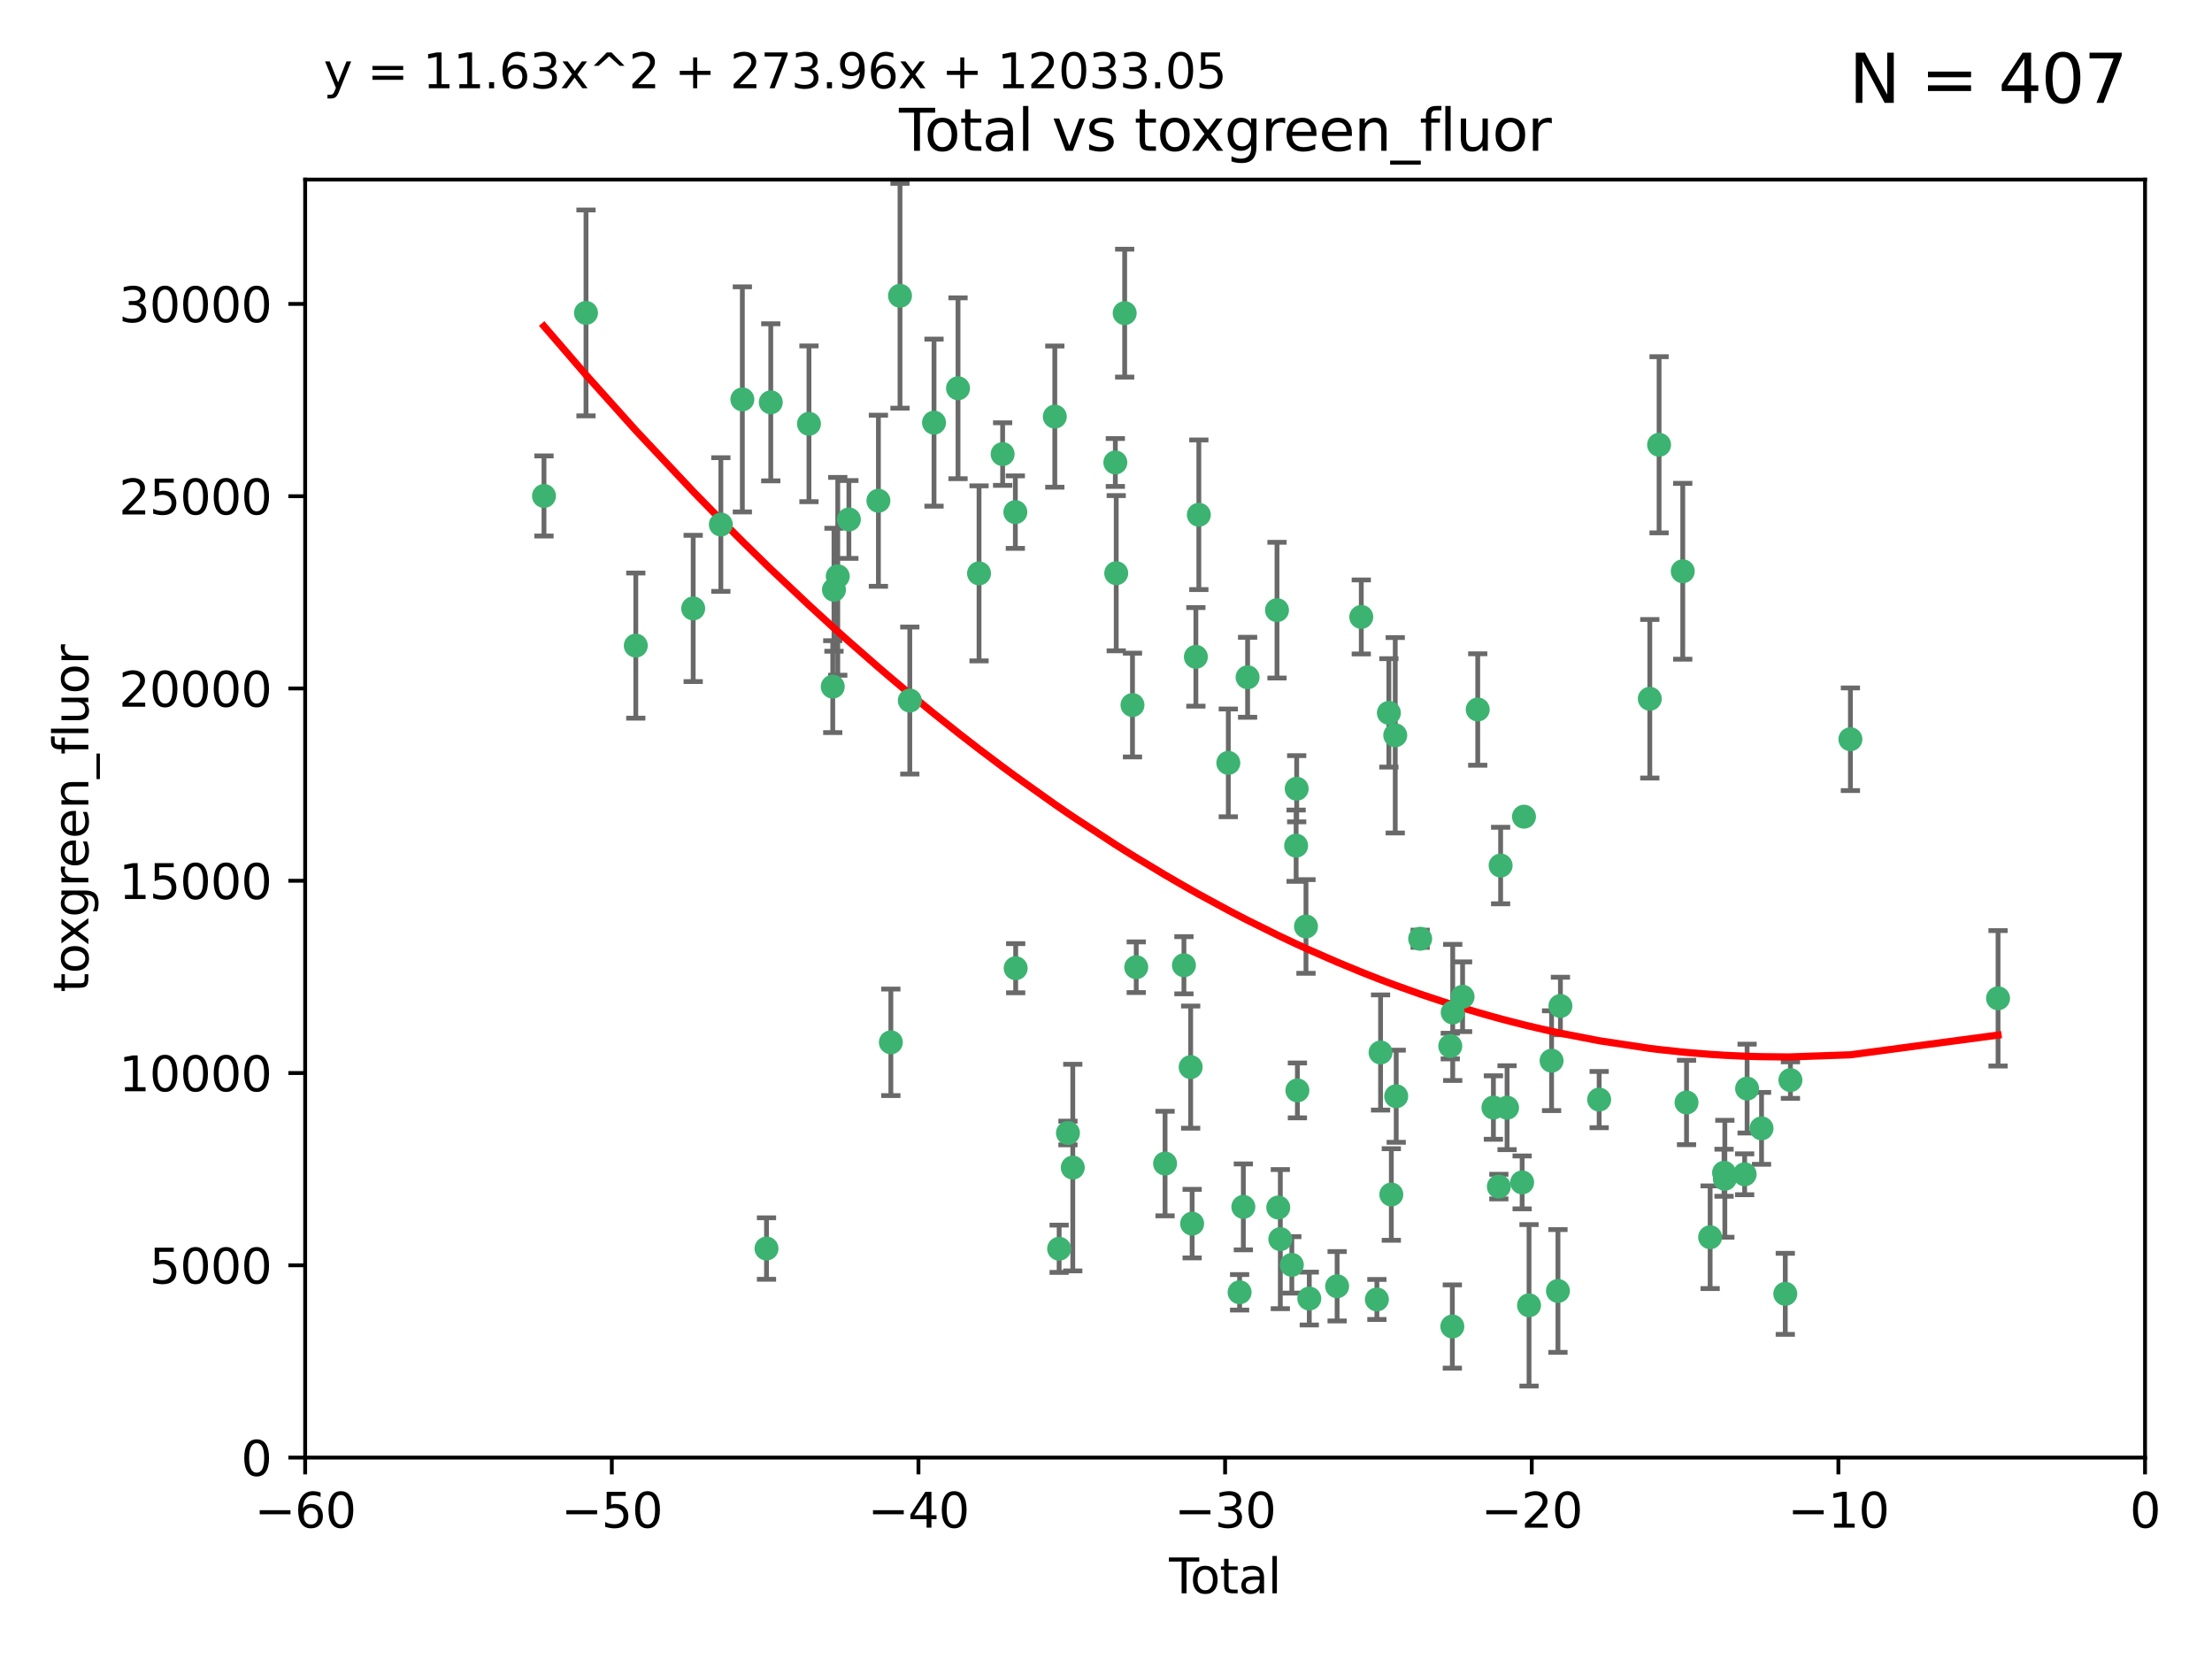 <?xml version="1.0" encoding="utf-8" standalone="no"?>
<!DOCTYPE svg PUBLIC "-//W3C//DTD SVG 1.1//EN"
  "http://www.w3.org/Graphics/SVG/1.1/DTD/svg11.dtd">
<svg xmlns:xlink="http://www.w3.org/1999/xlink" width="460.8pt" height="345.6pt" viewBox="0 0 460.8 345.6" xmlns="http://www.w3.org/2000/svg" version="1.1">
 <defs>
  <style type="text/css">*{stroke-linejoin: round; stroke-linecap: butt}</style>
 </defs>
 <g id="figure_1">
  <g id="patch_1">
   <path d="M 0 345.6 
L 460.8 345.6 
L 460.8 0 
L 0 0 
z
" style="fill: #ffffff"/>
  </g>
  <g id="axes_1">
   <g id="patch_2">
    <path d="M 63.571 303.64 
L 446.85 303.64 
L 446.85 37.411 
L 63.571 37.411 
z
" style="fill: #ffffff"/>
   </g>
   <g id="PathCollection_1">
    <defs>
     <path id="mc17bac3a43" d="M 0 1.118 
C 0.297 1.118 0.581 1 0.791 0.791 
C 1 0.581 1.118 0.297 1.118 0 
C 1.118 -0.297 1 -0.581 0.791 -0.791 
C 0.581 -1 0.297 -1.118 0 -1.118 
C -0.297 -1.118 -0.581 -1 -0.791 -0.791 
C -1 -0.581 -1.118 -0.297 -1.118 0 
C -1.118 0.297 -1 0.581 -0.791 0.791 
C -0.581 1 -0.297 1.118 0 1.118 
z
" style="stroke: #3cb371"/>
    </defs>
    <g clip-path="url(#p358eafc14a)">
     <use xlink:href="#mc17bac3a43" x="113.324" y="103.319" style="fill: #3cb371; stroke: #3cb371"/>
     <use xlink:href="#mc17bac3a43" x="122.075" y="65.184" style="fill: #3cb371; stroke: #3cb371"/>
     <use xlink:href="#mc17bac3a43" x="132.448" y="134.491" style="fill: #3cb371; stroke: #3cb371"/>
     <use xlink:href="#mc17bac3a43" x="144.404" y="126.749" style="fill: #3cb371; stroke: #3cb371"/>
     <use xlink:href="#mc17bac3a43" x="150.166" y="109.268" style="fill: #3cb371; stroke: #3cb371"/>
     <use xlink:href="#mc17bac3a43" x="154.646" y="83.201" style="fill: #3cb371; stroke: #3cb371"/>
     <use xlink:href="#mc17bac3a43" x="159.676" y="260.094" style="fill: #3cb371; stroke: #3cb371"/>
     <use xlink:href="#mc17bac3a43" x="160.565" y="83.811" style="fill: #3cb371; stroke: #3cb371"/>
     <use xlink:href="#mc17bac3a43" x="168.522" y="88.286" style="fill: #3cb371; stroke: #3cb371"/>
     <use xlink:href="#mc17bac3a43" x="173.478" y="143.039" style="fill: #3cb371; stroke: #3cb371"/>
     <use xlink:href="#mc17bac3a43" x="173.733" y="122.859" style="fill: #3cb371; stroke: #3cb371"/>
     <use xlink:href="#mc17bac3a43" x="174.52" y="120.054" style="fill: #3cb371; stroke: #3cb371"/>
     <use xlink:href="#mc17bac3a43" x="176.84" y="108.214" style="fill: #3cb371; stroke: #3cb371"/>
     <use xlink:href="#mc17bac3a43" x="182.989" y="104.315" style="fill: #3cb371; stroke: #3cb371"/>
     <use xlink:href="#mc17bac3a43" x="185.582" y="217.134" style="fill: #3cb371; stroke: #3cb371"/>
     <use xlink:href="#mc17bac3a43" x="187.487" y="61.614" style="fill: #3cb371; stroke: #3cb371"/>
     <use xlink:href="#mc17bac3a43" x="189.528" y="145.935" style="fill: #3cb371; stroke: #3cb371"/>
     <use xlink:href="#mc17bac3a43" x="194.574" y="88.045" style="fill: #3cb371; stroke: #3cb371"/>
     <use xlink:href="#mc17bac3a43" x="199.574" y="80.887" style="fill: #3cb371; stroke: #3cb371"/>
     <use xlink:href="#mc17bac3a43" x="203.952" y="119.44" style="fill: #3cb371; stroke: #3cb371"/>
     <use xlink:href="#mc17bac3a43" x="208.867" y="94.593" style="fill: #3cb371; stroke: #3cb371"/>
     <use xlink:href="#mc17bac3a43" x="211.515" y="106.684" style="fill: #3cb371; stroke: #3cb371"/>
     <use xlink:href="#mc17bac3a43" x="211.585" y="201.695" style="fill: #3cb371; stroke: #3cb371"/>
     <use xlink:href="#mc17bac3a43" x="219.736" y="86.787" style="fill: #3cb371; stroke: #3cb371"/>
     <use xlink:href="#mc17bac3a43" x="220.638" y="260.14" style="fill: #3cb371; stroke: #3cb371"/>
     <use xlink:href="#mc17bac3a43" x="222.475" y="236.024" style="fill: #3cb371; stroke: #3cb371"/>
     <use xlink:href="#mc17bac3a43" x="223.48" y="243.228" style="fill: #3cb371; stroke: #3cb371"/>
     <use xlink:href="#mc17bac3a43" x="232.345" y="96.341" style="fill: #3cb371; stroke: #3cb371"/>
     <use xlink:href="#mc17bac3a43" x="232.53" y="119.409" style="fill: #3cb371; stroke: #3cb371"/>
     <use xlink:href="#mc17bac3a43" x="234.291" y="65.233" style="fill: #3cb371; stroke: #3cb371"/>
     <use xlink:href="#mc17bac3a43" x="235.917" y="146.874" style="fill: #3cb371; stroke: #3cb371"/>
     <use xlink:href="#mc17bac3a43" x="236.699" y="201.487" style="fill: #3cb371; stroke: #3cb371"/>
     <use xlink:href="#mc17bac3a43" x="242.705" y="242.388" style="fill: #3cb371; stroke: #3cb371"/>
     <use xlink:href="#mc17bac3a43" x="246.634" y="201.077" style="fill: #3cb371; stroke: #3cb371"/>
     <use xlink:href="#mc17bac3a43" x="248.038" y="222.299" style="fill: #3cb371; stroke: #3cb371"/>
     <use xlink:href="#mc17bac3a43" x="248.343" y="254.906" style="fill: #3cb371; stroke: #3cb371"/>
     <use xlink:href="#mc17bac3a43" x="249.123" y="136.835" style="fill: #3cb371; stroke: #3cb371"/>
     <use xlink:href="#mc17bac3a43" x="249.741" y="107.234" style="fill: #3cb371; stroke: #3cb371"/>
     <use xlink:href="#mc17bac3a43" x="255.878" y="158.921" style="fill: #3cb371; stroke: #3cb371"/>
     <use xlink:href="#mc17bac3a43" x="258.233" y="269.209" style="fill: #3cb371; stroke: #3cb371"/>
     <use xlink:href="#mc17bac3a43" x="259.013" y="251.417" style="fill: #3cb371; stroke: #3cb371"/>
     <use xlink:href="#mc17bac3a43" x="259.897" y="141.091" style="fill: #3cb371; stroke: #3cb371"/>
     <use xlink:href="#mc17bac3a43" x="266.022" y="127.107" style="fill: #3cb371; stroke: #3cb371"/>
     <use xlink:href="#mc17bac3a43" x="266.284" y="251.547" style="fill: #3cb371; stroke: #3cb371"/>
     <use xlink:href="#mc17bac3a43" x="266.715" y="258.133" style="fill: #3cb371; stroke: #3cb371"/>
     <use xlink:href="#mc17bac3a43" x="269.11" y="263.497" style="fill: #3cb371; stroke: #3cb371"/>
     <use xlink:href="#mc17bac3a43" x="270.008" y="176.169" style="fill: #3cb371; stroke: #3cb371"/>
     <use xlink:href="#mc17bac3a43" x="270.123" y="164.309" style="fill: #3cb371; stroke: #3cb371"/>
     <use xlink:href="#mc17bac3a43" x="270.272" y="227.152" style="fill: #3cb371; stroke: #3cb371"/>
     <use xlink:href="#mc17bac3a43" x="272.061" y="193.002" style="fill: #3cb371; stroke: #3cb371"/>
     <use xlink:href="#mc17bac3a43" x="272.749" y="270.514" style="fill: #3cb371; stroke: #3cb371"/>
     <use xlink:href="#mc17bac3a43" x="278.547" y="267.951" style="fill: #3cb371; stroke: #3cb371"/>
     <use xlink:href="#mc17bac3a43" x="283.58" y="128.518" style="fill: #3cb371; stroke: #3cb371"/>
     <use xlink:href="#mc17bac3a43" x="286.83" y="270.703" style="fill: #3cb371; stroke: #3cb371"/>
     <use xlink:href="#mc17bac3a43" x="287.598" y="219.251" style="fill: #3cb371; stroke: #3cb371"/>
     <use xlink:href="#mc17bac3a43" x="289.329" y="148.507" style="fill: #3cb371; stroke: #3cb371"/>
     <use xlink:href="#mc17bac3a43" x="289.839" y="248.836" style="fill: #3cb371; stroke: #3cb371"/>
     <use xlink:href="#mc17bac3a43" x="290.656" y="153.171" style="fill: #3cb371; stroke: #3cb371"/>
     <use xlink:href="#mc17bac3a43" x="290.857" y="228.365" style="fill: #3cb371; stroke: #3cb371"/>
     <use xlink:href="#mc17bac3a43" x="295.844" y="195.558" style="fill: #3cb371; stroke: #3cb371"/>
     <use xlink:href="#mc17bac3a43" x="302.119" y="217.914" style="fill: #3cb371; stroke: #3cb371"/>
     <use xlink:href="#mc17bac3a43" x="302.549" y="276.333" style="fill: #3cb371; stroke: #3cb371"/>
     <use xlink:href="#mc17bac3a43" x="302.627" y="210.91" style="fill: #3cb371; stroke: #3cb371"/>
     <use xlink:href="#mc17bac3a43" x="304.684" y="207.64" style="fill: #3cb371; stroke: #3cb371"/>
     <use xlink:href="#mc17bac3a43" x="307.838" y="147.801" style="fill: #3cb371; stroke: #3cb371"/>
     <use xlink:href="#mc17bac3a43" x="311.105" y="230.72" style="fill: #3cb371; stroke: #3cb371"/>
     <use xlink:href="#mc17bac3a43" x="312.237" y="247.192" style="fill: #3cb371; stroke: #3cb371"/>
     <use xlink:href="#mc17bac3a43" x="312.607" y="180.307" style="fill: #3cb371; stroke: #3cb371"/>
     <use xlink:href="#mc17bac3a43" x="313.949" y="230.755" style="fill: #3cb371; stroke: #3cb371"/>
     <use xlink:href="#mc17bac3a43" x="317.09" y="246.317" style="fill: #3cb371; stroke: #3cb371"/>
     <use xlink:href="#mc17bac3a43" x="317.472" y="170.133" style="fill: #3cb371; stroke: #3cb371"/>
     <use xlink:href="#mc17bac3a43" x="318.526" y="271.92" style="fill: #3cb371; stroke: #3cb371"/>
     <use xlink:href="#mc17bac3a43" x="323.223" y="220.964" style="fill: #3cb371; stroke: #3cb371"/>
     <use xlink:href="#mc17bac3a43" x="324.55" y="268.93" style="fill: #3cb371; stroke: #3cb371"/>
     <use xlink:href="#mc17bac3a43" x="325.065" y="209.566" style="fill: #3cb371; stroke: #3cb371"/>
     <use xlink:href="#mc17bac3a43" x="333.135" y="229.064" style="fill: #3cb371; stroke: #3cb371"/>
     <use xlink:href="#mc17bac3a43" x="343.683" y="145.567" style="fill: #3cb371; stroke: #3cb371"/>
     <use xlink:href="#mc17bac3a43" x="345.618" y="92.655" style="fill: #3cb371; stroke: #3cb371"/>
     <use xlink:href="#mc17bac3a43" x="350.548" y="119.004" style="fill: #3cb371; stroke: #3cb371"/>
     <use xlink:href="#mc17bac3a43" x="351.336" y="229.667" style="fill: #3cb371; stroke: #3cb371"/>
     <use xlink:href="#mc17bac3a43" x="356.254" y="257.738" style="fill: #3cb371; stroke: #3cb371"/>
     <use xlink:href="#mc17bac3a43" x="359.15" y="244.305" style="fill: #3cb371; stroke: #3cb371"/>
     <use xlink:href="#mc17bac3a43" x="359.317" y="245.561" style="fill: #3cb371; stroke: #3cb371"/>
     <use xlink:href="#mc17bac3a43" x="363.442" y="244.625" style="fill: #3cb371; stroke: #3cb371"/>
     <use xlink:href="#mc17bac3a43" x="363.952" y="226.772" style="fill: #3cb371; stroke: #3cb371"/>
     <use xlink:href="#mc17bac3a43" x="366.961" y="235.058" style="fill: #3cb371; stroke: #3cb371"/>
     <use xlink:href="#mc17bac3a43" x="371.908" y="269.529" style="fill: #3cb371; stroke: #3cb371"/>
     <use xlink:href="#mc17bac3a43" x="372.98" y="225.004" style="fill: #3cb371; stroke: #3cb371"/>
     <use xlink:href="#mc17bac3a43" x="385.474" y="153.996" style="fill: #3cb371; stroke: #3cb371"/>
     <use xlink:href="#mc17bac3a43" x="416.229" y="207.963" style="fill: #3cb371; stroke: #3cb371"/>
    </g>
   </g>
   <g id="matplotlib.axis_1">
    <g id="xtick_1">
     <g id="line2d_1">
      <defs>
       <path id="m4244e58b74" d="M 0 0 
L 0 3.5 
" style="stroke: #000000; stroke-width: 0.8"/>
      </defs>
      <g>
       <use xlink:href="#m4244e58b74" x="63.571" y="303.64" style="stroke: #000000; stroke-width: 0.8"/>
      </g>
     </g>
     <g id="text_1">
      <!-- −60 -->
      <g transform="translate(53.019 318.238)scale(0.1 -0.1)">
       <defs>
        <path id="DejaVuSans-2212" d="M 678 2272 
L 4684 2272 
L 4684 1741 
L 678 1741 
L 678 2272 
z
" transform="scale(0.016)"/>
        <path id="DejaVuSans-36" d="M 2113 2584 
Q 1688 2584 1439 2293 
Q 1191 2003 1191 1497 
Q 1191 994 1439 701 
Q 1688 409 2113 409 
Q 2538 409 2786 701 
Q 3034 994 3034 1497 
Q 3034 2003 2786 2293 
Q 2538 2584 2113 2584 
z
M 3366 4563 
L 3366 3988 
Q 3128 4100 2886 4159 
Q 2644 4219 2406 4219 
Q 1781 4219 1451 3797 
Q 1122 3375 1075 2522 
Q 1259 2794 1537 2939 
Q 1816 3084 2150 3084 
Q 2853 3084 3261 2657 
Q 3669 2231 3669 1497 
Q 3669 778 3244 343 
Q 2819 -91 2113 -91 
Q 1303 -91 875 529 
Q 447 1150 447 2328 
Q 447 3434 972 4092 
Q 1497 4750 2381 4750 
Q 2619 4750 2861 4703 
Q 3103 4656 3366 4563 
z
" transform="scale(0.016)"/>
        <path id="DejaVuSans-30" d="M 2034 4250 
Q 1547 4250 1301 3770 
Q 1056 3291 1056 2328 
Q 1056 1369 1301 889 
Q 1547 409 2034 409 
Q 2525 409 2770 889 
Q 3016 1369 3016 2328 
Q 3016 3291 2770 3770 
Q 2525 4250 2034 4250 
z
M 2034 4750 
Q 2819 4750 3233 4129 
Q 3647 3509 3647 2328 
Q 3647 1150 3233 529 
Q 2819 -91 2034 -91 
Q 1250 -91 836 529 
Q 422 1150 422 2328 
Q 422 3509 836 4129 
Q 1250 4750 2034 4750 
z
" transform="scale(0.016)"/>
       </defs>
       <use xlink:href="#DejaVuSans-2212"/>
       <use xlink:href="#DejaVuSans-36" x="83.789"/>
       <use xlink:href="#DejaVuSans-30" x="147.412"/>
      </g>
     </g>
    </g>
    <g id="xtick_2">
     <g id="line2d_2">
      <g>
       <use xlink:href="#m4244e58b74" x="127.451" y="303.64" style="stroke: #000000; stroke-width: 0.8"/>
      </g>
     </g>
     <g id="text_2">
      <!-- −50 -->
      <g transform="translate(116.899 318.238)scale(0.1 -0.1)">
       <defs>
        <path id="DejaVuSans-35" d="M 691 4666 
L 3169 4666 
L 3169 4134 
L 1269 4134 
L 1269 2991 
Q 1406 3038 1543 3061 
Q 1681 3084 1819 3084 
Q 2600 3084 3056 2656 
Q 3513 2228 3513 1497 
Q 3513 744 3044 326 
Q 2575 -91 1722 -91 
Q 1428 -91 1123 -41 
Q 819 9 494 109 
L 494 744 
Q 775 591 1075 516 
Q 1375 441 1709 441 
Q 2250 441 2565 725 
Q 2881 1009 2881 1497 
Q 2881 1984 2565 2268 
Q 2250 2553 1709 2553 
Q 1456 2553 1204 2497 
Q 953 2441 691 2322 
L 691 4666 
z
" transform="scale(0.016)"/>
       </defs>
       <use xlink:href="#DejaVuSans-2212"/>
       <use xlink:href="#DejaVuSans-35" x="83.789"/>
       <use xlink:href="#DejaVuSans-30" x="147.412"/>
      </g>
     </g>
    </g>
    <g id="xtick_3">
     <g id="line2d_3">
      <g>
       <use xlink:href="#m4244e58b74" x="191.331" y="303.64" style="stroke: #000000; stroke-width: 0.8"/>
      </g>
     </g>
     <g id="text_3">
      <!-- −40 -->
      <g transform="translate(180.778 318.238)scale(0.1 -0.1)">
       <defs>
        <path id="DejaVuSans-34" d="M 2419 4116 
L 825 1625 
L 2419 1625 
L 2419 4116 
z
M 2253 4666 
L 3047 4666 
L 3047 1625 
L 3713 1625 
L 3713 1100 
L 3047 1100 
L 3047 0 
L 2419 0 
L 2419 1100 
L 313 1100 
L 313 1709 
L 2253 4666 
z
" transform="scale(0.016)"/>
       </defs>
       <use xlink:href="#DejaVuSans-2212"/>
       <use xlink:href="#DejaVuSans-34" x="83.789"/>
       <use xlink:href="#DejaVuSans-30" x="147.412"/>
      </g>
     </g>
    </g>
    <g id="xtick_4">
     <g id="line2d_4">
      <g>
       <use xlink:href="#m4244e58b74" x="255.211" y="303.64" style="stroke: #000000; stroke-width: 0.8"/>
      </g>
     </g>
     <g id="text_4">
      <!-- −30 -->
      <g transform="translate(244.658 318.238)scale(0.1 -0.1)">
       <defs>
        <path id="DejaVuSans-33" d="M 2597 2516 
Q 3050 2419 3304 2112 
Q 3559 1806 3559 1356 
Q 3559 666 3084 287 
Q 2609 -91 1734 -91 
Q 1441 -91 1130 -33 
Q 819 25 488 141 
L 488 750 
Q 750 597 1062 519 
Q 1375 441 1716 441 
Q 2309 441 2620 675 
Q 2931 909 2931 1356 
Q 2931 1769 2642 2001 
Q 2353 2234 1838 2234 
L 1294 2234 
L 1294 2753 
L 1863 2753 
Q 2328 2753 2575 2939 
Q 2822 3125 2822 3475 
Q 2822 3834 2567 4026 
Q 2313 4219 1838 4219 
Q 1578 4219 1281 4162 
Q 984 4106 628 3988 
L 628 4550 
Q 988 4650 1302 4700 
Q 1616 4750 1894 4750 
Q 2613 4750 3031 4423 
Q 3450 4097 3450 3541 
Q 3450 3153 3228 2886 
Q 3006 2619 2597 2516 
z
" transform="scale(0.016)"/>
       </defs>
       <use xlink:href="#DejaVuSans-2212"/>
       <use xlink:href="#DejaVuSans-33" x="83.789"/>
       <use xlink:href="#DejaVuSans-30" x="147.412"/>
      </g>
     </g>
    </g>
    <g id="xtick_5">
     <g id="line2d_5">
      <g>
       <use xlink:href="#m4244e58b74" x="319.09" y="303.64" style="stroke: #000000; stroke-width: 0.8"/>
      </g>
     </g>
     <g id="text_5">
      <!-- −20 -->
      <g transform="translate(308.538 318.238)scale(0.1 -0.1)">
       <defs>
        <path id="DejaVuSans-32" d="M 1228 531 
L 3431 531 
L 3431 0 
L 469 0 
L 469 531 
Q 828 903 1448 1529 
Q 2069 2156 2228 2338 
Q 2531 2678 2651 2914 
Q 2772 3150 2772 3378 
Q 2772 3750 2511 3984 
Q 2250 4219 1831 4219 
Q 1534 4219 1204 4116 
Q 875 4013 500 3803 
L 500 4441 
Q 881 4594 1212 4672 
Q 1544 4750 1819 4750 
Q 2544 4750 2975 4387 
Q 3406 4025 3406 3419 
Q 3406 3131 3298 2873 
Q 3191 2616 2906 2266 
Q 2828 2175 2409 1742 
Q 1991 1309 1228 531 
z
" transform="scale(0.016)"/>
       </defs>
       <use xlink:href="#DejaVuSans-2212"/>
       <use xlink:href="#DejaVuSans-32" x="83.789"/>
       <use xlink:href="#DejaVuSans-30" x="147.412"/>
      </g>
     </g>
    </g>
    <g id="xtick_6">
     <g id="line2d_6">
      <g>
       <use xlink:href="#m4244e58b74" x="382.97" y="303.64" style="stroke: #000000; stroke-width: 0.8"/>
      </g>
     </g>
     <g id="text_6">
      <!-- −10 -->
      <g transform="translate(372.418 318.238)scale(0.1 -0.1)">
       <defs>
        <path id="DejaVuSans-31" d="M 794 531 
L 1825 531 
L 1825 4091 
L 703 3866 
L 703 4441 
L 1819 4666 
L 2450 4666 
L 2450 531 
L 3481 531 
L 3481 0 
L 794 0 
L 794 531 
z
" transform="scale(0.016)"/>
       </defs>
       <use xlink:href="#DejaVuSans-2212"/>
       <use xlink:href="#DejaVuSans-31" x="83.789"/>
       <use xlink:href="#DejaVuSans-30" x="147.412"/>
      </g>
     </g>
    </g>
    <g id="xtick_7">
     <g id="line2d_7">
      <g>
       <use xlink:href="#m4244e58b74" x="446.85" y="303.64" style="stroke: #000000; stroke-width: 0.8"/>
      </g>
     </g>
     <g id="text_7">
      <!-- 0 -->
      <g transform="translate(443.669 318.238)scale(0.1 -0.1)">
       <use xlink:href="#DejaVuSans-30"/>
      </g>
     </g>
    </g>
    <g id="text_8">
     <!-- Total -->
     <g transform="translate(243.534 331.917)scale(0.1 -0.1)">
      <defs>
       <path id="DejaVuSans-54" d="M -19 4666 
L 3928 4666 
L 3928 4134 
L 2272 4134 
L 2272 0 
L 1638 0 
L 1638 4134 
L -19 4134 
L -19 4666 
z
" transform="scale(0.016)"/>
       <path id="DejaVuSans-6f" d="M 1959 3097 
Q 1497 3097 1228 2736 
Q 959 2375 959 1747 
Q 959 1119 1226 758 
Q 1494 397 1959 397 
Q 2419 397 2687 759 
Q 2956 1122 2956 1747 
Q 2956 2369 2687 2733 
Q 2419 3097 1959 3097 
z
M 1959 3584 
Q 2709 3584 3137 3096 
Q 3566 2609 3566 1747 
Q 3566 888 3137 398 
Q 2709 -91 1959 -91 
Q 1206 -91 779 398 
Q 353 888 353 1747 
Q 353 2609 779 3096 
Q 1206 3584 1959 3584 
z
" transform="scale(0.016)"/>
       <path id="DejaVuSans-74" d="M 1172 4494 
L 1172 3500 
L 2356 3500 
L 2356 3053 
L 1172 3053 
L 1172 1153 
Q 1172 725 1289 603 
Q 1406 481 1766 481 
L 2356 481 
L 2356 0 
L 1766 0 
Q 1100 0 847 248 
Q 594 497 594 1153 
L 594 3053 
L 172 3053 
L 172 3500 
L 594 3500 
L 594 4494 
L 1172 4494 
z
" transform="scale(0.016)"/>
       <path id="DejaVuSans-61" d="M 2194 1759 
Q 1497 1759 1228 1600 
Q 959 1441 959 1056 
Q 959 750 1161 570 
Q 1363 391 1709 391 
Q 2188 391 2477 730 
Q 2766 1069 2766 1631 
L 2766 1759 
L 2194 1759 
z
M 3341 1997 
L 3341 0 
L 2766 0 
L 2766 531 
Q 2569 213 2275 61 
Q 1981 -91 1556 -91 
Q 1019 -91 701 211 
Q 384 513 384 1019 
Q 384 1609 779 1909 
Q 1175 2209 1959 2209 
L 2766 2209 
L 2766 2266 
Q 2766 2663 2505 2880 
Q 2244 3097 1772 3097 
Q 1472 3097 1187 3025 
Q 903 2953 641 2809 
L 641 3341 
Q 956 3463 1253 3523 
Q 1550 3584 1831 3584 
Q 2591 3584 2966 3190 
Q 3341 2797 3341 1997 
z
" transform="scale(0.016)"/>
       <path id="DejaVuSans-6c" d="M 603 4863 
L 1178 4863 
L 1178 0 
L 603 0 
L 603 4863 
z
" transform="scale(0.016)"/>
      </defs>
      <use xlink:href="#DejaVuSans-54"/>
      <use xlink:href="#DejaVuSans-6f" x="44.084"/>
      <use xlink:href="#DejaVuSans-74" x="105.266"/>
      <use xlink:href="#DejaVuSans-61" x="144.475"/>
      <use xlink:href="#DejaVuSans-6c" x="205.754"/>
     </g>
    </g>
   </g>
   <g id="matplotlib.axis_2">
    <g id="ytick_1">
     <g id="line2d_8">
      <defs>
       <path id="mc62f1bd66a" d="M 0 0 
L -3.5 0 
" style="stroke: #000000; stroke-width: 0.8"/>
      </defs>
      <g>
       <use xlink:href="#mc62f1bd66a" x="63.571" y="303.64" style="stroke: #000000; stroke-width: 0.8"/>
      </g>
     </g>
     <g id="text_9">
      <!-- 0 -->
      <g transform="translate(50.209 307.439)scale(0.1 -0.1)">
       <use xlink:href="#DejaVuSans-30"/>
      </g>
     </g>
    </g>
    <g id="ytick_2">
     <g id="line2d_9">
      <g>
       <use xlink:href="#mc62f1bd66a" x="63.571" y="263.586" style="stroke: #000000; stroke-width: 0.8"/>
      </g>
     </g>
     <g id="text_10">
      <!-- 5000 -->
      <g transform="translate(31.121 267.385)scale(0.1 -0.1)">
       <use xlink:href="#DejaVuSans-35"/>
       <use xlink:href="#DejaVuSans-30" x="63.623"/>
       <use xlink:href="#DejaVuSans-30" x="127.246"/>
       <use xlink:href="#DejaVuSans-30" x="190.869"/>
      </g>
     </g>
    </g>
    <g id="ytick_3">
     <g id="line2d_10">
      <g>
       <use xlink:href="#mc62f1bd66a" x="63.571" y="223.532" style="stroke: #000000; stroke-width: 0.8"/>
      </g>
     </g>
     <g id="text_11">
      <!-- 10000 -->
      <g transform="translate(24.759 227.331)scale(0.1 -0.1)">
       <use xlink:href="#DejaVuSans-31"/>
       <use xlink:href="#DejaVuSans-30" x="63.623"/>
       <use xlink:href="#DejaVuSans-30" x="127.246"/>
       <use xlink:href="#DejaVuSans-30" x="190.869"/>
       <use xlink:href="#DejaVuSans-30" x="254.492"/>
      </g>
     </g>
    </g>
    <g id="ytick_4">
     <g id="line2d_11">
      <g>
       <use xlink:href="#mc62f1bd66a" x="63.571" y="183.478" style="stroke: #000000; stroke-width: 0.8"/>
      </g>
     </g>
     <g id="text_12">
      <!-- 15000 -->
      <g transform="translate(24.759 187.278)scale(0.1 -0.1)">
       <use xlink:href="#DejaVuSans-31"/>
       <use xlink:href="#DejaVuSans-35" x="63.623"/>
       <use xlink:href="#DejaVuSans-30" x="127.246"/>
       <use xlink:href="#DejaVuSans-30" x="190.869"/>
       <use xlink:href="#DejaVuSans-30" x="254.492"/>
      </g>
     </g>
    </g>
    <g id="ytick_5">
     <g id="line2d_12">
      <g>
       <use xlink:href="#mc62f1bd66a" x="63.571" y="143.424" style="stroke: #000000; stroke-width: 0.8"/>
      </g>
     </g>
     <g id="text_13">
      <!-- 20000 -->
      <g transform="translate(24.759 147.224)scale(0.1 -0.1)">
       <use xlink:href="#DejaVuSans-32"/>
       <use xlink:href="#DejaVuSans-30" x="63.623"/>
       <use xlink:href="#DejaVuSans-30" x="127.246"/>
       <use xlink:href="#DejaVuSans-30" x="190.869"/>
       <use xlink:href="#DejaVuSans-30" x="254.492"/>
      </g>
     </g>
    </g>
    <g id="ytick_6">
     <g id="line2d_13">
      <g>
       <use xlink:href="#mc62f1bd66a" x="63.571" y="103.371" style="stroke: #000000; stroke-width: 0.8"/>
      </g>
     </g>
     <g id="text_14">
      <!-- 25000 -->
      <g transform="translate(24.759 107.17)scale(0.1 -0.1)">
       <use xlink:href="#DejaVuSans-32"/>
       <use xlink:href="#DejaVuSans-35" x="63.623"/>
       <use xlink:href="#DejaVuSans-30" x="127.246"/>
       <use xlink:href="#DejaVuSans-30" x="190.869"/>
       <use xlink:href="#DejaVuSans-30" x="254.492"/>
      </g>
     </g>
    </g>
    <g id="ytick_7">
     <g id="line2d_14">
      <g>
       <use xlink:href="#mc62f1bd66a" x="63.571" y="63.317" style="stroke: #000000; stroke-width: 0.8"/>
      </g>
     </g>
     <g id="text_15">
      <!-- 30000 -->
      <g transform="translate(24.759 67.116)scale(0.1 -0.1)">
       <use xlink:href="#DejaVuSans-33"/>
       <use xlink:href="#DejaVuSans-30" x="63.623"/>
       <use xlink:href="#DejaVuSans-30" x="127.246"/>
       <use xlink:href="#DejaVuSans-30" x="190.869"/>
       <use xlink:href="#DejaVuSans-30" x="254.492"/>
      </g>
     </g>
    </g>
    <g id="text_16">
     <!-- toxgreen_fluor -->
     <g transform="translate(18.401 206.72)rotate(-90)scale(0.1 -0.1)">
      <defs>
       <path id="DejaVuSans-78" d="M 3513 3500 
L 2247 1797 
L 3578 0 
L 2900 0 
L 1881 1375 
L 863 0 
L 184 0 
L 1544 1831 
L 300 3500 
L 978 3500 
L 1906 2253 
L 2834 3500 
L 3513 3500 
z
" transform="scale(0.016)"/>
       <path id="DejaVuSans-67" d="M 2906 1791 
Q 2906 2416 2648 2759 
Q 2391 3103 1925 3103 
Q 1463 3103 1205 2759 
Q 947 2416 947 1791 
Q 947 1169 1205 825 
Q 1463 481 1925 481 
Q 2391 481 2648 825 
Q 2906 1169 2906 1791 
z
M 3481 434 
Q 3481 -459 3084 -895 
Q 2688 -1331 1869 -1331 
Q 1566 -1331 1297 -1286 
Q 1028 -1241 775 -1147 
L 775 -588 
Q 1028 -725 1275 -790 
Q 1522 -856 1778 -856 
Q 2344 -856 2625 -561 
Q 2906 -266 2906 331 
L 2906 616 
Q 2728 306 2450 153 
Q 2172 0 1784 0 
Q 1141 0 747 490 
Q 353 981 353 1791 
Q 353 2603 747 3093 
Q 1141 3584 1784 3584 
Q 2172 3584 2450 3431 
Q 2728 3278 2906 2969 
L 2906 3500 
L 3481 3500 
L 3481 434 
z
" transform="scale(0.016)"/>
       <path id="DejaVuSans-72" d="M 2631 2963 
Q 2534 3019 2420 3045 
Q 2306 3072 2169 3072 
Q 1681 3072 1420 2755 
Q 1159 2438 1159 1844 
L 1159 0 
L 581 0 
L 581 3500 
L 1159 3500 
L 1159 2956 
Q 1341 3275 1631 3429 
Q 1922 3584 2338 3584 
Q 2397 3584 2469 3576 
Q 2541 3569 2628 3553 
L 2631 2963 
z
" transform="scale(0.016)"/>
       <path id="DejaVuSans-65" d="M 3597 1894 
L 3597 1613 
L 953 1613 
Q 991 1019 1311 708 
Q 1631 397 2203 397 
Q 2534 397 2845 478 
Q 3156 559 3463 722 
L 3463 178 
Q 3153 47 2828 -22 
Q 2503 -91 2169 -91 
Q 1331 -91 842 396 
Q 353 884 353 1716 
Q 353 2575 817 3079 
Q 1281 3584 2069 3584 
Q 2775 3584 3186 3129 
Q 3597 2675 3597 1894 
z
M 3022 2063 
Q 3016 2534 2758 2815 
Q 2500 3097 2075 3097 
Q 1594 3097 1305 2825 
Q 1016 2553 972 2059 
L 3022 2063 
z
" transform="scale(0.016)"/>
       <path id="DejaVuSans-6e" d="M 3513 2113 
L 3513 0 
L 2938 0 
L 2938 2094 
Q 2938 2591 2744 2837 
Q 2550 3084 2163 3084 
Q 1697 3084 1428 2787 
Q 1159 2491 1159 1978 
L 1159 0 
L 581 0 
L 581 3500 
L 1159 3500 
L 1159 2956 
Q 1366 3272 1645 3428 
Q 1925 3584 2291 3584 
Q 2894 3584 3203 3211 
Q 3513 2838 3513 2113 
z
" transform="scale(0.016)"/>
       <path id="DejaVuSans-5f" d="M 3263 -1063 
L 3263 -1509 
L -63 -1509 
L -63 -1063 
L 3263 -1063 
z
" transform="scale(0.016)"/>
       <path id="DejaVuSans-66" d="M 2375 4863 
L 2375 4384 
L 1825 4384 
Q 1516 4384 1395 4259 
Q 1275 4134 1275 3809 
L 1275 3500 
L 2222 3500 
L 2222 3053 
L 1275 3053 
L 1275 0 
L 697 0 
L 697 3053 
L 147 3053 
L 147 3500 
L 697 3500 
L 697 3744 
Q 697 4328 969 4595 
Q 1241 4863 1831 4863 
L 2375 4863 
z
" transform="scale(0.016)"/>
       <path id="DejaVuSans-75" d="M 544 1381 
L 544 3500 
L 1119 3500 
L 1119 1403 
Q 1119 906 1312 657 
Q 1506 409 1894 409 
Q 2359 409 2629 706 
Q 2900 1003 2900 1516 
L 2900 3500 
L 3475 3500 
L 3475 0 
L 2900 0 
L 2900 538 
Q 2691 219 2414 64 
Q 2138 -91 1772 -91 
Q 1169 -91 856 284 
Q 544 659 544 1381 
z
M 1991 3584 
L 1991 3584 
z
" transform="scale(0.016)"/>
      </defs>
      <use xlink:href="#DejaVuSans-74"/>
      <use xlink:href="#DejaVuSans-6f" x="39.209"/>
      <use xlink:href="#DejaVuSans-78" x="97.266"/>
      <use xlink:href="#DejaVuSans-67" x="156.445"/>
      <use xlink:href="#DejaVuSans-72" x="219.922"/>
      <use xlink:href="#DejaVuSans-65" x="258.785"/>
      <use xlink:href="#DejaVuSans-65" x="320.309"/>
      <use xlink:href="#DejaVuSans-6e" x="381.832"/>
      <use xlink:href="#DejaVuSans-5f" x="445.211"/>
      <use xlink:href="#DejaVuSans-66" x="495.211"/>
      <use xlink:href="#DejaVuSans-6c" x="530.416"/>
      <use xlink:href="#DejaVuSans-75" x="558.199"/>
      <use xlink:href="#DejaVuSans-6f" x="621.578"/>
      <use xlink:href="#DejaVuSans-72" x="682.76"/>
     </g>
    </g>
   </g>
   <g id="LineCollection_1">
    <path d="M 113.324 111.662 
L 113.324 94.976 
" clip-path="url(#p358eafc14a)" style="fill: none; stroke: #696969"/>
    <path d="M 122.075 86.629 
L 122.075 43.739 
" clip-path="url(#p358eafc14a)" style="fill: none; stroke: #696969"/>
    <path d="M 132.448 149.606 
L 132.448 119.375 
" clip-path="url(#p358eafc14a)" style="fill: none; stroke: #696969"/>
    <path d="M 144.404 141.983 
L 144.404 111.515 
" clip-path="url(#p358eafc14a)" style="fill: none; stroke: #696969"/>
    <path d="M 150.166 123.191 
L 150.166 95.346 
" clip-path="url(#p358eafc14a)" style="fill: none; stroke: #696969"/>
    <path d="M 154.646 106.648 
L 154.646 59.753 
" clip-path="url(#p358eafc14a)" style="fill: none; stroke: #696969"/>
    <path d="M 159.676 266.497 
L 159.676 253.692 
" clip-path="url(#p358eafc14a)" style="fill: none; stroke: #696969"/>
    <path d="M 160.565 100.173 
L 160.565 67.45 
" clip-path="url(#p358eafc14a)" style="fill: none; stroke: #696969"/>
    <path d="M 168.522 104.51 
L 168.522 72.063 
" clip-path="url(#p358eafc14a)" style="fill: none; stroke: #696969"/>
    <path d="M 173.478 152.61 
L 173.478 133.468 
" clip-path="url(#p358eafc14a)" style="fill: none; stroke: #696969"/>
    <path d="M 173.733 135.667 
L 173.733 110.051 
" clip-path="url(#p358eafc14a)" style="fill: none; stroke: #696969"/>
    <path d="M 174.52 140.659 
L 174.52 99.45 
" clip-path="url(#p358eafc14a)" style="fill: none; stroke: #696969"/>
    <path d="M 176.84 116.326 
L 176.84 100.101 
" clip-path="url(#p358eafc14a)" style="fill: none; stroke: #696969"/>
    <path d="M 182.989 122.133 
L 182.989 86.497 
" clip-path="url(#p358eafc14a)" style="fill: none; stroke: #696969"/>
    <path d="M 185.582 228.233 
L 185.582 206.035 
" clip-path="url(#p358eafc14a)" style="fill: none; stroke: #696969"/>
    <path d="M 187.487 85.029 
L 187.487 38.199 
" clip-path="url(#p358eafc14a)" style="fill: none; stroke: #696969"/>
    <path d="M 189.528 161.248 
L 189.528 130.622 
" clip-path="url(#p358eafc14a)" style="fill: none; stroke: #696969"/>
    <path d="M 194.574 105.444 
L 194.574 70.646 
" clip-path="url(#p358eafc14a)" style="fill: none; stroke: #696969"/>
    <path d="M 199.574 99.727 
L 199.574 62.047 
" clip-path="url(#p358eafc14a)" style="fill: none; stroke: #696969"/>
    <path d="M 203.952 137.675 
L 203.952 101.206 
" clip-path="url(#p358eafc14a)" style="fill: none; stroke: #696969"/>
    <path d="M 208.867 101.108 
L 208.867 88.078 
" clip-path="url(#p358eafc14a)" style="fill: none; stroke: #696969"/>
    <path d="M 211.515 114.235 
L 211.515 99.134 
" clip-path="url(#p358eafc14a)" style="fill: none; stroke: #696969"/>
    <path d="M 211.585 206.809 
L 211.585 196.58 
" clip-path="url(#p358eafc14a)" style="fill: none; stroke: #696969"/>
    <path d="M 219.736 101.495 
L 219.736 72.08 
" clip-path="url(#p358eafc14a)" style="fill: none; stroke: #696969"/>
    <path d="M 220.638 265.065 
L 220.638 255.214 
" clip-path="url(#p358eafc14a)" style="fill: none; stroke: #696969"/>
    <path d="M 222.475 238.492 
L 222.475 233.557 
" clip-path="url(#p358eafc14a)" style="fill: none; stroke: #696969"/>
    <path d="M 223.48 264.748 
L 223.48 221.708 
" clip-path="url(#p358eafc14a)" style="fill: none; stroke: #696969"/>
    <path d="M 232.345 101.329 
L 232.345 91.353 
" clip-path="url(#p358eafc14a)" style="fill: none; stroke: #696969"/>
    <path d="M 232.53 135.574 
L 232.53 103.243 
" clip-path="url(#p358eafc14a)" style="fill: none; stroke: #696969"/>
    <path d="M 234.291 78.556 
L 234.291 51.911 
" clip-path="url(#p358eafc14a)" style="fill: none; stroke: #696969"/>
    <path d="M 235.917 157.684 
L 235.917 136.065 
" clip-path="url(#p358eafc14a)" style="fill: none; stroke: #696969"/>
    <path d="M 236.699 206.761 
L 236.699 196.213 
" clip-path="url(#p358eafc14a)" style="fill: none; stroke: #696969"/>
    <path d="M 242.705 253.279 
L 242.705 231.496 
" clip-path="url(#p358eafc14a)" style="fill: none; stroke: #696969"/>
    <path d="M 246.634 207.031 
L 246.634 195.122 
" clip-path="url(#p358eafc14a)" style="fill: none; stroke: #696969"/>
    <path d="M 248.038 235.023 
L 248.038 209.574 
" clip-path="url(#p358eafc14a)" style="fill: none; stroke: #696969"/>
    <path d="M 248.343 262.048 
L 248.343 247.764 
" clip-path="url(#p358eafc14a)" style="fill: none; stroke: #696969"/>
    <path d="M 249.123 147.104 
L 249.123 126.566 
" clip-path="url(#p358eafc14a)" style="fill: none; stroke: #696969"/>
    <path d="M 249.741 122.819 
L 249.741 91.649 
" clip-path="url(#p358eafc14a)" style="fill: none; stroke: #696969"/>
    <path d="M 255.878 170.147 
L 255.878 147.694 
" clip-path="url(#p358eafc14a)" style="fill: none; stroke: #696969"/>
    <path d="M 258.233 272.908 
L 258.233 265.511 
" clip-path="url(#p358eafc14a)" style="fill: none; stroke: #696969"/>
    <path d="M 259.013 260.365 
L 259.013 242.469 
" clip-path="url(#p358eafc14a)" style="fill: none; stroke: #696969"/>
    <path d="M 259.897 149.421 
L 259.897 132.76 
" clip-path="url(#p358eafc14a)" style="fill: none; stroke: #696969"/>
    <path d="M 266.022 141.248 
L 266.022 112.967 
" clip-path="url(#p358eafc14a)" style="fill: none; stroke: #696969"/>
    <path d="M 266.284 252.228 
L 266.284 250.867 
" clip-path="url(#p358eafc14a)" style="fill: none; stroke: #696969"/>
    <path d="M 266.715 272.621 
L 266.715 243.644 
" clip-path="url(#p358eafc14a)" style="fill: none; stroke: #696969"/>
    <path d="M 269.11 269.377 
L 269.11 257.616 
" clip-path="url(#p358eafc14a)" style="fill: none; stroke: #696969"/>
    <path d="M 270.008 183.597 
L 270.008 168.741 
" clip-path="url(#p358eafc14a)" style="fill: none; stroke: #696969"/>
    <path d="M 270.123 171.2 
L 270.123 157.418 
" clip-path="url(#p358eafc14a)" style="fill: none; stroke: #696969"/>
    <path d="M 270.272 232.87 
L 270.272 221.434 
" clip-path="url(#p358eafc14a)" style="fill: none; stroke: #696969"/>
    <path d="M 272.061 202.754 
L 272.061 183.249 
" clip-path="url(#p358eafc14a)" style="fill: none; stroke: #696969"/>
    <path d="M 272.749 276.02 
L 272.749 265.008 
" clip-path="url(#p358eafc14a)" style="fill: none; stroke: #696969"/>
    <path d="M 278.547 275.179 
L 278.547 260.723 
" clip-path="url(#p358eafc14a)" style="fill: none; stroke: #696969"/>
    <path d="M 283.58 136.228 
L 283.58 120.808 
" clip-path="url(#p358eafc14a)" style="fill: none; stroke: #696969"/>
    <path d="M 286.83 274.871 
L 286.83 266.536 
" clip-path="url(#p358eafc14a)" style="fill: none; stroke: #696969"/>
    <path d="M 287.598 231.246 
L 287.598 207.255 
" clip-path="url(#p358eafc14a)" style="fill: none; stroke: #696969"/>
    <path d="M 289.329 159.798 
L 289.329 137.216 
" clip-path="url(#p358eafc14a)" style="fill: none; stroke: #696969"/>
    <path d="M 289.839 258.377 
L 289.839 239.295 
" clip-path="url(#p358eafc14a)" style="fill: none; stroke: #696969"/>
    <path d="M 290.656 173.526 
L 290.656 132.815 
" clip-path="url(#p358eafc14a)" style="fill: none; stroke: #696969"/>
    <path d="M 290.857 237.963 
L 290.857 218.767 
" clip-path="url(#p358eafc14a)" style="fill: none; stroke: #696969"/>
    <path d="M 295.844 197.349 
L 295.844 193.767 
" clip-path="url(#p358eafc14a)" style="fill: none; stroke: #696969"/>
    <path d="M 302.119 220.584 
L 302.119 215.244 
" clip-path="url(#p358eafc14a)" style="fill: none; stroke: #696969"/>
    <path d="M 302.549 285.006 
L 302.549 267.659 
" clip-path="url(#p358eafc14a)" style="fill: none; stroke: #696969"/>
    <path d="M 302.627 225.089 
L 302.627 196.731 
" clip-path="url(#p358eafc14a)" style="fill: none; stroke: #696969"/>
    <path d="M 304.684 214.898 
L 304.684 200.382 
" clip-path="url(#p358eafc14a)" style="fill: none; stroke: #696969"/>
    <path d="M 307.838 159.413 
L 307.838 136.19 
" clip-path="url(#p358eafc14a)" style="fill: none; stroke: #696969"/>
    <path d="M 311.105 237.332 
L 311.105 224.107 
" clip-path="url(#p358eafc14a)" style="fill: none; stroke: #696969"/>
    <path d="M 312.237 249.762 
L 312.237 244.622 
" clip-path="url(#p358eafc14a)" style="fill: none; stroke: #696969"/>
    <path d="M 312.607 188.277 
L 312.607 172.338 
" clip-path="url(#p358eafc14a)" style="fill: none; stroke: #696969"/>
    <path d="M 313.949 239.495 
L 313.949 222.014 
" clip-path="url(#p358eafc14a)" style="fill: none; stroke: #696969"/>
    <path d="M 317.09 251.825 
L 317.09 240.809 
" clip-path="url(#p358eafc14a)" style="fill: none; stroke: #696969"/>
    <path d="M 317.472 170.88 
L 317.472 169.387 
" clip-path="url(#p358eafc14a)" style="fill: none; stroke: #696969"/>
    <path d="M 318.526 288.737 
L 318.526 255.103 
" clip-path="url(#p358eafc14a)" style="fill: none; stroke: #696969"/>
    <path d="M 323.223 231.359 
L 323.223 210.569 
" clip-path="url(#p358eafc14a)" style="fill: none; stroke: #696969"/>
    <path d="M 324.55 281.718 
L 324.55 256.142 
" clip-path="url(#p358eafc14a)" style="fill: none; stroke: #696969"/>
    <path d="M 325.065 215.557 
L 325.065 203.575 
" clip-path="url(#p358eafc14a)" style="fill: none; stroke: #696969"/>
    <path d="M 333.135 234.921 
L 333.135 223.207 
" clip-path="url(#p358eafc14a)" style="fill: none; stroke: #696969"/>
    <path d="M 343.683 162.081 
L 343.683 129.053 
" clip-path="url(#p358eafc14a)" style="fill: none; stroke: #696969"/>
    <path d="M 345.618 111.003 
L 345.618 74.306 
" clip-path="url(#p358eafc14a)" style="fill: none; stroke: #696969"/>
    <path d="M 350.548 137.321 
L 350.548 100.688 
" clip-path="url(#p358eafc14a)" style="fill: none; stroke: #696969"/>
    <path d="M 351.336 238.456 
L 351.336 220.879 
" clip-path="url(#p358eafc14a)" style="fill: none; stroke: #696969"/>
    <path d="M 356.254 268.432 
L 356.254 247.045 
" clip-path="url(#p358eafc14a)" style="fill: none; stroke: #696969"/>
    <path d="M 359.15 249.207 
L 359.15 239.402 
" clip-path="url(#p358eafc14a)" style="fill: none; stroke: #696969"/>
    <path d="M 359.317 257.737 
L 359.317 233.384 
" clip-path="url(#p358eafc14a)" style="fill: none; stroke: #696969"/>
    <path d="M 363.442 248.883 
L 363.442 240.367 
" clip-path="url(#p358eafc14a)" style="fill: none; stroke: #696969"/>
    <path d="M 363.952 236.028 
L 363.952 217.516 
" clip-path="url(#p358eafc14a)" style="fill: none; stroke: #696969"/>
    <path d="M 366.961 242.546 
L 366.961 227.57 
" clip-path="url(#p358eafc14a)" style="fill: none; stroke: #696969"/>
    <path d="M 371.908 277.972 
L 371.908 261.086 
" clip-path="url(#p358eafc14a)" style="fill: none; stroke: #696969"/>
    <path d="M 372.98 228.81 
L 372.98 221.198 
" clip-path="url(#p358eafc14a)" style="fill: none; stroke: #696969"/>
    <path d="M 385.474 164.686 
L 385.474 143.305 
" clip-path="url(#p358eafc14a)" style="fill: none; stroke: #696969"/>
    <path d="M 416.229 222.067 
L 416.229 193.859 
" clip-path="url(#p358eafc14a)" style="fill: none; stroke: #696969"/>
   </g>
   <g id="line2d_15">
    <defs>
     <path id="m0318ac71ec" d="M 2 0 
L -2 -0 
" style="stroke: #696969"/>
    </defs>
    <g clip-path="url(#p358eafc14a)">
     <use xlink:href="#m0318ac71ec" x="113.324" y="111.662" style="fill: #696969; stroke: #696969"/>
     <use xlink:href="#m0318ac71ec" x="122.075" y="86.629" style="fill: #696969; stroke: #696969"/>
     <use xlink:href="#m0318ac71ec" x="132.448" y="149.606" style="fill: #696969; stroke: #696969"/>
     <use xlink:href="#m0318ac71ec" x="144.404" y="141.983" style="fill: #696969; stroke: #696969"/>
     <use xlink:href="#m0318ac71ec" x="150.166" y="123.191" style="fill: #696969; stroke: #696969"/>
     <use xlink:href="#m0318ac71ec" x="154.646" y="106.648" style="fill: #696969; stroke: #696969"/>
     <use xlink:href="#m0318ac71ec" x="159.676" y="266.497" style="fill: #696969; stroke: #696969"/>
     <use xlink:href="#m0318ac71ec" x="160.565" y="100.173" style="fill: #696969; stroke: #696969"/>
     <use xlink:href="#m0318ac71ec" x="168.522" y="104.51" style="fill: #696969; stroke: #696969"/>
     <use xlink:href="#m0318ac71ec" x="173.478" y="152.61" style="fill: #696969; stroke: #696969"/>
     <use xlink:href="#m0318ac71ec" x="173.733" y="135.667" style="fill: #696969; stroke: #696969"/>
     <use xlink:href="#m0318ac71ec" x="174.52" y="140.659" style="fill: #696969; stroke: #696969"/>
     <use xlink:href="#m0318ac71ec" x="176.84" y="116.326" style="fill: #696969; stroke: #696969"/>
     <use xlink:href="#m0318ac71ec" x="182.989" y="122.133" style="fill: #696969; stroke: #696969"/>
     <use xlink:href="#m0318ac71ec" x="185.582" y="228.233" style="fill: #696969; stroke: #696969"/>
     <use xlink:href="#m0318ac71ec" x="187.487" y="85.029" style="fill: #696969; stroke: #696969"/>
     <use xlink:href="#m0318ac71ec" x="189.528" y="161.248" style="fill: #696969; stroke: #696969"/>
     <use xlink:href="#m0318ac71ec" x="194.574" y="105.444" style="fill: #696969; stroke: #696969"/>
     <use xlink:href="#m0318ac71ec" x="199.574" y="99.727" style="fill: #696969; stroke: #696969"/>
     <use xlink:href="#m0318ac71ec" x="203.952" y="137.675" style="fill: #696969; stroke: #696969"/>
     <use xlink:href="#m0318ac71ec" x="208.867" y="101.108" style="fill: #696969; stroke: #696969"/>
     <use xlink:href="#m0318ac71ec" x="211.515" y="114.235" style="fill: #696969; stroke: #696969"/>
     <use xlink:href="#m0318ac71ec" x="211.585" y="206.809" style="fill: #696969; stroke: #696969"/>
     <use xlink:href="#m0318ac71ec" x="219.736" y="101.495" style="fill: #696969; stroke: #696969"/>
     <use xlink:href="#m0318ac71ec" x="220.638" y="265.065" style="fill: #696969; stroke: #696969"/>
     <use xlink:href="#m0318ac71ec" x="222.475" y="238.492" style="fill: #696969; stroke: #696969"/>
     <use xlink:href="#m0318ac71ec" x="223.48" y="264.748" style="fill: #696969; stroke: #696969"/>
     <use xlink:href="#m0318ac71ec" x="232.345" y="101.329" style="fill: #696969; stroke: #696969"/>
     <use xlink:href="#m0318ac71ec" x="232.53" y="135.574" style="fill: #696969; stroke: #696969"/>
     <use xlink:href="#m0318ac71ec" x="234.291" y="78.556" style="fill: #696969; stroke: #696969"/>
     <use xlink:href="#m0318ac71ec" x="235.917" y="157.684" style="fill: #696969; stroke: #696969"/>
     <use xlink:href="#m0318ac71ec" x="236.699" y="206.761" style="fill: #696969; stroke: #696969"/>
     <use xlink:href="#m0318ac71ec" x="242.705" y="253.279" style="fill: #696969; stroke: #696969"/>
     <use xlink:href="#m0318ac71ec" x="246.634" y="207.031" style="fill: #696969; stroke: #696969"/>
     <use xlink:href="#m0318ac71ec" x="248.038" y="235.023" style="fill: #696969; stroke: #696969"/>
     <use xlink:href="#m0318ac71ec" x="248.343" y="262.048" style="fill: #696969; stroke: #696969"/>
     <use xlink:href="#m0318ac71ec" x="249.123" y="147.104" style="fill: #696969; stroke: #696969"/>
     <use xlink:href="#m0318ac71ec" x="249.741" y="122.819" style="fill: #696969; stroke: #696969"/>
     <use xlink:href="#m0318ac71ec" x="255.878" y="170.147" style="fill: #696969; stroke: #696969"/>
     <use xlink:href="#m0318ac71ec" x="258.233" y="272.908" style="fill: #696969; stroke: #696969"/>
     <use xlink:href="#m0318ac71ec" x="259.013" y="260.365" style="fill: #696969; stroke: #696969"/>
     <use xlink:href="#m0318ac71ec" x="259.897" y="149.421" style="fill: #696969; stroke: #696969"/>
     <use xlink:href="#m0318ac71ec" x="266.022" y="141.248" style="fill: #696969; stroke: #696969"/>
     <use xlink:href="#m0318ac71ec" x="266.284" y="252.228" style="fill: #696969; stroke: #696969"/>
     <use xlink:href="#m0318ac71ec" x="266.715" y="272.621" style="fill: #696969; stroke: #696969"/>
     <use xlink:href="#m0318ac71ec" x="269.11" y="269.377" style="fill: #696969; stroke: #696969"/>
     <use xlink:href="#m0318ac71ec" x="270.008" y="183.597" style="fill: #696969; stroke: #696969"/>
     <use xlink:href="#m0318ac71ec" x="270.123" y="171.2" style="fill: #696969; stroke: #696969"/>
     <use xlink:href="#m0318ac71ec" x="270.272" y="232.87" style="fill: #696969; stroke: #696969"/>
     <use xlink:href="#m0318ac71ec" x="272.061" y="202.754" style="fill: #696969; stroke: #696969"/>
     <use xlink:href="#m0318ac71ec" x="272.749" y="276.02" style="fill: #696969; stroke: #696969"/>
     <use xlink:href="#m0318ac71ec" x="278.547" y="275.179" style="fill: #696969; stroke: #696969"/>
     <use xlink:href="#m0318ac71ec" x="283.58" y="136.228" style="fill: #696969; stroke: #696969"/>
     <use xlink:href="#m0318ac71ec" x="286.83" y="274.871" style="fill: #696969; stroke: #696969"/>
     <use xlink:href="#m0318ac71ec" x="287.598" y="231.246" style="fill: #696969; stroke: #696969"/>
     <use xlink:href="#m0318ac71ec" x="289.329" y="159.798" style="fill: #696969; stroke: #696969"/>
     <use xlink:href="#m0318ac71ec" x="289.839" y="258.377" style="fill: #696969; stroke: #696969"/>
     <use xlink:href="#m0318ac71ec" x="290.656" y="173.526" style="fill: #696969; stroke: #696969"/>
     <use xlink:href="#m0318ac71ec" x="290.857" y="237.963" style="fill: #696969; stroke: #696969"/>
     <use xlink:href="#m0318ac71ec" x="295.844" y="197.349" style="fill: #696969; stroke: #696969"/>
     <use xlink:href="#m0318ac71ec" x="302.119" y="220.584" style="fill: #696969; stroke: #696969"/>
     <use xlink:href="#m0318ac71ec" x="302.549" y="285.006" style="fill: #696969; stroke: #696969"/>
     <use xlink:href="#m0318ac71ec" x="302.627" y="225.089" style="fill: #696969; stroke: #696969"/>
     <use xlink:href="#m0318ac71ec" x="304.684" y="214.898" style="fill: #696969; stroke: #696969"/>
     <use xlink:href="#m0318ac71ec" x="307.838" y="159.413" style="fill: #696969; stroke: #696969"/>
     <use xlink:href="#m0318ac71ec" x="311.105" y="237.332" style="fill: #696969; stroke: #696969"/>
     <use xlink:href="#m0318ac71ec" x="312.237" y="249.762" style="fill: #696969; stroke: #696969"/>
     <use xlink:href="#m0318ac71ec" x="312.607" y="188.277" style="fill: #696969; stroke: #696969"/>
     <use xlink:href="#m0318ac71ec" x="313.949" y="239.495" style="fill: #696969; stroke: #696969"/>
     <use xlink:href="#m0318ac71ec" x="317.09" y="251.825" style="fill: #696969; stroke: #696969"/>
     <use xlink:href="#m0318ac71ec" x="317.472" y="170.88" style="fill: #696969; stroke: #696969"/>
     <use xlink:href="#m0318ac71ec" x="318.526" y="288.737" style="fill: #696969; stroke: #696969"/>
     <use xlink:href="#m0318ac71ec" x="323.223" y="231.359" style="fill: #696969; stroke: #696969"/>
     <use xlink:href="#m0318ac71ec" x="324.55" y="281.718" style="fill: #696969; stroke: #696969"/>
     <use xlink:href="#m0318ac71ec" x="325.065" y="215.557" style="fill: #696969; stroke: #696969"/>
     <use xlink:href="#m0318ac71ec" x="333.135" y="234.921" style="fill: #696969; stroke: #696969"/>
     <use xlink:href="#m0318ac71ec" x="343.683" y="162.081" style="fill: #696969; stroke: #696969"/>
     <use xlink:href="#m0318ac71ec" x="345.618" y="111.003" style="fill: #696969; stroke: #696969"/>
     <use xlink:href="#m0318ac71ec" x="350.548" y="137.321" style="fill: #696969; stroke: #696969"/>
     <use xlink:href="#m0318ac71ec" x="351.336" y="238.456" style="fill: #696969; stroke: #696969"/>
     <use xlink:href="#m0318ac71ec" x="356.254" y="268.432" style="fill: #696969; stroke: #696969"/>
     <use xlink:href="#m0318ac71ec" x="359.15" y="249.207" style="fill: #696969; stroke: #696969"/>
     <use xlink:href="#m0318ac71ec" x="359.317" y="257.737" style="fill: #696969; stroke: #696969"/>
     <use xlink:href="#m0318ac71ec" x="363.442" y="248.883" style="fill: #696969; stroke: #696969"/>
     <use xlink:href="#m0318ac71ec" x="363.952" y="236.028" style="fill: #696969; stroke: #696969"/>
     <use xlink:href="#m0318ac71ec" x="366.961" y="242.546" style="fill: #696969; stroke: #696969"/>
     <use xlink:href="#m0318ac71ec" x="371.908" y="277.972" style="fill: #696969; stroke: #696969"/>
     <use xlink:href="#m0318ac71ec" x="372.98" y="228.81" style="fill: #696969; stroke: #696969"/>
     <use xlink:href="#m0318ac71ec" x="385.474" y="164.686" style="fill: #696969; stroke: #696969"/>
     <use xlink:href="#m0318ac71ec" x="416.229" y="222.067" style="fill: #696969; stroke: #696969"/>
    </g>
   </g>
   <g id="line2d_16">
    <g clip-path="url(#p358eafc14a)">
     <use xlink:href="#m0318ac71ec" x="113.324" y="94.976" style="fill: #696969; stroke: #696969"/>
     <use xlink:href="#m0318ac71ec" x="122.075" y="43.739" style="fill: #696969; stroke: #696969"/>
     <use xlink:href="#m0318ac71ec" x="132.448" y="119.375" style="fill: #696969; stroke: #696969"/>
     <use xlink:href="#m0318ac71ec" x="144.404" y="111.515" style="fill: #696969; stroke: #696969"/>
     <use xlink:href="#m0318ac71ec" x="150.166" y="95.346" style="fill: #696969; stroke: #696969"/>
     <use xlink:href="#m0318ac71ec" x="154.646" y="59.753" style="fill: #696969; stroke: #696969"/>
     <use xlink:href="#m0318ac71ec" x="159.676" y="253.692" style="fill: #696969; stroke: #696969"/>
     <use xlink:href="#m0318ac71ec" x="160.565" y="67.45" style="fill: #696969; stroke: #696969"/>
     <use xlink:href="#m0318ac71ec" x="168.522" y="72.063" style="fill: #696969; stroke: #696969"/>
     <use xlink:href="#m0318ac71ec" x="173.478" y="133.468" style="fill: #696969; stroke: #696969"/>
     <use xlink:href="#m0318ac71ec" x="173.733" y="110.051" style="fill: #696969; stroke: #696969"/>
     <use xlink:href="#m0318ac71ec" x="174.52" y="99.45" style="fill: #696969; stroke: #696969"/>
     <use xlink:href="#m0318ac71ec" x="176.84" y="100.101" style="fill: #696969; stroke: #696969"/>
     <use xlink:href="#m0318ac71ec" x="182.989" y="86.497" style="fill: #696969; stroke: #696969"/>
     <use xlink:href="#m0318ac71ec" x="185.582" y="206.035" style="fill: #696969; stroke: #696969"/>
     <use xlink:href="#m0318ac71ec" x="187.487" y="38.199" style="fill: #696969; stroke: #696969"/>
     <use xlink:href="#m0318ac71ec" x="189.528" y="130.622" style="fill: #696969; stroke: #696969"/>
     <use xlink:href="#m0318ac71ec" x="194.574" y="70.646" style="fill: #696969; stroke: #696969"/>
     <use xlink:href="#m0318ac71ec" x="199.574" y="62.047" style="fill: #696969; stroke: #696969"/>
     <use xlink:href="#m0318ac71ec" x="203.952" y="101.206" style="fill: #696969; stroke: #696969"/>
     <use xlink:href="#m0318ac71ec" x="208.867" y="88.078" style="fill: #696969; stroke: #696969"/>
     <use xlink:href="#m0318ac71ec" x="211.515" y="99.134" style="fill: #696969; stroke: #696969"/>
     <use xlink:href="#m0318ac71ec" x="211.585" y="196.58" style="fill: #696969; stroke: #696969"/>
     <use xlink:href="#m0318ac71ec" x="219.736" y="72.08" style="fill: #696969; stroke: #696969"/>
     <use xlink:href="#m0318ac71ec" x="220.638" y="255.214" style="fill: #696969; stroke: #696969"/>
     <use xlink:href="#m0318ac71ec" x="222.475" y="233.557" style="fill: #696969; stroke: #696969"/>
     <use xlink:href="#m0318ac71ec" x="223.48" y="221.708" style="fill: #696969; stroke: #696969"/>
     <use xlink:href="#m0318ac71ec" x="232.345" y="91.353" style="fill: #696969; stroke: #696969"/>
     <use xlink:href="#m0318ac71ec" x="232.53" y="103.243" style="fill: #696969; stroke: #696969"/>
     <use xlink:href="#m0318ac71ec" x="234.291" y="51.911" style="fill: #696969; stroke: #696969"/>
     <use xlink:href="#m0318ac71ec" x="235.917" y="136.065" style="fill: #696969; stroke: #696969"/>
     <use xlink:href="#m0318ac71ec" x="236.699" y="196.213" style="fill: #696969; stroke: #696969"/>
     <use xlink:href="#m0318ac71ec" x="242.705" y="231.496" style="fill: #696969; stroke: #696969"/>
     <use xlink:href="#m0318ac71ec" x="246.634" y="195.122" style="fill: #696969; stroke: #696969"/>
     <use xlink:href="#m0318ac71ec" x="248.038" y="209.574" style="fill: #696969; stroke: #696969"/>
     <use xlink:href="#m0318ac71ec" x="248.343" y="247.764" style="fill: #696969; stroke: #696969"/>
     <use xlink:href="#m0318ac71ec" x="249.123" y="126.566" style="fill: #696969; stroke: #696969"/>
     <use xlink:href="#m0318ac71ec" x="249.741" y="91.649" style="fill: #696969; stroke: #696969"/>
     <use xlink:href="#m0318ac71ec" x="255.878" y="147.694" style="fill: #696969; stroke: #696969"/>
     <use xlink:href="#m0318ac71ec" x="258.233" y="265.511" style="fill: #696969; stroke: #696969"/>
     <use xlink:href="#m0318ac71ec" x="259.013" y="242.469" style="fill: #696969; stroke: #696969"/>
     <use xlink:href="#m0318ac71ec" x="259.897" y="132.76" style="fill: #696969; stroke: #696969"/>
     <use xlink:href="#m0318ac71ec" x="266.022" y="112.967" style="fill: #696969; stroke: #696969"/>
     <use xlink:href="#m0318ac71ec" x="266.284" y="250.867" style="fill: #696969; stroke: #696969"/>
     <use xlink:href="#m0318ac71ec" x="266.715" y="243.644" style="fill: #696969; stroke: #696969"/>
     <use xlink:href="#m0318ac71ec" x="269.11" y="257.616" style="fill: #696969; stroke: #696969"/>
     <use xlink:href="#m0318ac71ec" x="270.008" y="168.741" style="fill: #696969; stroke: #696969"/>
     <use xlink:href="#m0318ac71ec" x="270.123" y="157.418" style="fill: #696969; stroke: #696969"/>
     <use xlink:href="#m0318ac71ec" x="270.272" y="221.434" style="fill: #696969; stroke: #696969"/>
     <use xlink:href="#m0318ac71ec" x="272.061" y="183.249" style="fill: #696969; stroke: #696969"/>
     <use xlink:href="#m0318ac71ec" x="272.749" y="265.008" style="fill: #696969; stroke: #696969"/>
     <use xlink:href="#m0318ac71ec" x="278.547" y="260.723" style="fill: #696969; stroke: #696969"/>
     <use xlink:href="#m0318ac71ec" x="283.58" y="120.808" style="fill: #696969; stroke: #696969"/>
     <use xlink:href="#m0318ac71ec" x="286.83" y="266.536" style="fill: #696969; stroke: #696969"/>
     <use xlink:href="#m0318ac71ec" x="287.598" y="207.255" style="fill: #696969; stroke: #696969"/>
     <use xlink:href="#m0318ac71ec" x="289.329" y="137.216" style="fill: #696969; stroke: #696969"/>
     <use xlink:href="#m0318ac71ec" x="289.839" y="239.295" style="fill: #696969; stroke: #696969"/>
     <use xlink:href="#m0318ac71ec" x="290.656" y="132.815" style="fill: #696969; stroke: #696969"/>
     <use xlink:href="#m0318ac71ec" x="290.857" y="218.767" style="fill: #696969; stroke: #696969"/>
     <use xlink:href="#m0318ac71ec" x="295.844" y="193.767" style="fill: #696969; stroke: #696969"/>
     <use xlink:href="#m0318ac71ec" x="302.119" y="215.244" style="fill: #696969; stroke: #696969"/>
     <use xlink:href="#m0318ac71ec" x="302.549" y="267.659" style="fill: #696969; stroke: #696969"/>
     <use xlink:href="#m0318ac71ec" x="302.627" y="196.731" style="fill: #696969; stroke: #696969"/>
     <use xlink:href="#m0318ac71ec" x="304.684" y="200.382" style="fill: #696969; stroke: #696969"/>
     <use xlink:href="#m0318ac71ec" x="307.838" y="136.19" style="fill: #696969; stroke: #696969"/>
     <use xlink:href="#m0318ac71ec" x="311.105" y="224.107" style="fill: #696969; stroke: #696969"/>
     <use xlink:href="#m0318ac71ec" x="312.237" y="244.622" style="fill: #696969; stroke: #696969"/>
     <use xlink:href="#m0318ac71ec" x="312.607" y="172.338" style="fill: #696969; stroke: #696969"/>
     <use xlink:href="#m0318ac71ec" x="313.949" y="222.014" style="fill: #696969; stroke: #696969"/>
     <use xlink:href="#m0318ac71ec" x="317.09" y="240.809" style="fill: #696969; stroke: #696969"/>
     <use xlink:href="#m0318ac71ec" x="317.472" y="169.387" style="fill: #696969; stroke: #696969"/>
     <use xlink:href="#m0318ac71ec" x="318.526" y="255.103" style="fill: #696969; stroke: #696969"/>
     <use xlink:href="#m0318ac71ec" x="323.223" y="210.569" style="fill: #696969; stroke: #696969"/>
     <use xlink:href="#m0318ac71ec" x="324.55" y="256.142" style="fill: #696969; stroke: #696969"/>
     <use xlink:href="#m0318ac71ec" x="325.065" y="203.575" style="fill: #696969; stroke: #696969"/>
     <use xlink:href="#m0318ac71ec" x="333.135" y="223.207" style="fill: #696969; stroke: #696969"/>
     <use xlink:href="#m0318ac71ec" x="343.683" y="129.053" style="fill: #696969; stroke: #696969"/>
     <use xlink:href="#m0318ac71ec" x="345.618" y="74.306" style="fill: #696969; stroke: #696969"/>
     <use xlink:href="#m0318ac71ec" x="350.548" y="100.688" style="fill: #696969; stroke: #696969"/>
     <use xlink:href="#m0318ac71ec" x="351.336" y="220.879" style="fill: #696969; stroke: #696969"/>
     <use xlink:href="#m0318ac71ec" x="356.254" y="247.045" style="fill: #696969; stroke: #696969"/>
     <use xlink:href="#m0318ac71ec" x="359.15" y="239.402" style="fill: #696969; stroke: #696969"/>
     <use xlink:href="#m0318ac71ec" x="359.317" y="233.384" style="fill: #696969; stroke: #696969"/>
     <use xlink:href="#m0318ac71ec" x="363.442" y="240.367" style="fill: #696969; stroke: #696969"/>
     <use xlink:href="#m0318ac71ec" x="363.952" y="217.516" style="fill: #696969; stroke: #696969"/>
     <use xlink:href="#m0318ac71ec" x="366.961" y="227.57" style="fill: #696969; stroke: #696969"/>
     <use xlink:href="#m0318ac71ec" x="371.908" y="261.086" style="fill: #696969; stroke: #696969"/>
     <use xlink:href="#m0318ac71ec" x="372.98" y="221.198" style="fill: #696969; stroke: #696969"/>
     <use xlink:href="#m0318ac71ec" x="385.474" y="143.305" style="fill: #696969; stroke: #696969"/>
     <use xlink:href="#m0318ac71ec" x="416.229" y="193.859" style="fill: #696969; stroke: #696969"/>
    </g>
   </g>
   <g id="line2d_17">
    <path d="M 113.324 67.956 
L 122.075 78.097 
L 132.448 89.665 
L 144.404 102.389 
L 150.166 108.288 
L 154.646 112.77 
L 159.676 117.693 
L 160.565 118.551 
L 168.522 126.07 
L 173.478 130.608 
L 173.733 130.838 
L 174.52 131.547 
L 176.84 133.622 
L 182.989 139.001 
L 185.582 141.218 
L 187.487 142.827 
L 189.528 144.533 
L 194.574 148.668 
L 199.574 152.651 
L 203.952 156.044 
L 208.867 159.75 
L 211.515 161.7 
L 211.585 161.751 
L 219.736 167.553 
L 220.638 168.176 
L 222.475 169.434 
L 223.48 170.115 
L 232.345 175.929 
L 232.53 176.047 
L 234.291 177.157 
L 235.917 178.17 
L 236.699 178.653 
L 242.705 182.268 
L 246.634 184.545 
L 248.038 185.341 
L 248.343 185.512 
L 249.123 185.95 
L 249.741 186.295 
L 255.878 189.622 
L 258.233 190.853 
L 259.013 191.255 
L 259.897 191.708 
L 266.022 194.744 
L 266.284 194.87 
L 266.715 195.077 
L 269.11 196.21 
L 270.008 196.628 
L 270.123 196.682 
L 270.272 196.75 
L 272.061 197.571 
L 272.749 197.882 
L 278.547 200.421 
L 283.58 202.501 
L 286.83 203.782 
L 287.598 204.078 
L 289.329 204.734 
L 289.839 204.925 
L 290.656 205.228 
L 290.857 205.303 
L 295.844 207.083 
L 302.119 209.163 
L 302.549 209.299 
L 302.627 209.323 
L 304.684 209.961 
L 307.838 210.902 
L 311.105 211.828 
L 312.237 212.137 
L 312.607 212.237 
L 313.949 212.594 
L 317.09 213.398 
L 317.472 213.493 
L 318.526 213.751 
L 323.223 214.838 
L 324.55 215.127 
L 325.065 215.237 
L 333.135 216.802 
L 343.683 218.399 
L 345.618 218.637 
L 350.548 219.165 
L 351.336 219.24 
L 356.254 219.639 
L 359.15 219.822 
L 359.317 219.832 
L 363.442 220.024 
L 363.952 220.042 
L 366.961 220.126 
L 371.908 220.175 
L 372.98 220.171 
L 385.474 219.735 
L 416.229 215.626 
" clip-path="url(#p358eafc14a)" style="fill: none; stroke: #ff0000; stroke-width: 1.5; stroke-linecap: square"/>
   </g>
   <g id="line2d_18">
    <defs>
     <path id="ma8da16a752" d="M 0 2 
C 0.53 2 1.039 1.789 1.414 1.414 
C 1.789 1.039 2 0.53 2 0 
C 2 -0.53 1.789 -1.039 1.414 -1.414 
C 1.039 -1.789 0.53 -2 0 -2 
C -0.53 -2 -1.039 -1.789 -1.414 -1.414 
C -1.789 -1.039 -2 -0.53 -2 0 
C -2 0.53 -1.789 1.039 -1.414 1.414 
C -1.039 1.789 -0.53 2 0 2 
z
" style="stroke: #3cb371"/>
    </defs>
    <g clip-path="url(#p358eafc14a)">
     <use xlink:href="#ma8da16a752" x="113.324" y="103.319" style="fill: #3cb371; stroke: #3cb371"/>
     <use xlink:href="#ma8da16a752" x="122.075" y="65.184" style="fill: #3cb371; stroke: #3cb371"/>
     <use xlink:href="#ma8da16a752" x="132.448" y="134.491" style="fill: #3cb371; stroke: #3cb371"/>
     <use xlink:href="#ma8da16a752" x="144.404" y="126.749" style="fill: #3cb371; stroke: #3cb371"/>
     <use xlink:href="#ma8da16a752" x="150.166" y="109.268" style="fill: #3cb371; stroke: #3cb371"/>
     <use xlink:href="#ma8da16a752" x="154.646" y="83.201" style="fill: #3cb371; stroke: #3cb371"/>
     <use xlink:href="#ma8da16a752" x="159.676" y="260.094" style="fill: #3cb371; stroke: #3cb371"/>
     <use xlink:href="#ma8da16a752" x="160.565" y="83.811" style="fill: #3cb371; stroke: #3cb371"/>
     <use xlink:href="#ma8da16a752" x="168.522" y="88.286" style="fill: #3cb371; stroke: #3cb371"/>
     <use xlink:href="#ma8da16a752" x="173.478" y="143.039" style="fill: #3cb371; stroke: #3cb371"/>
     <use xlink:href="#ma8da16a752" x="173.733" y="122.859" style="fill: #3cb371; stroke: #3cb371"/>
     <use xlink:href="#ma8da16a752" x="174.52" y="120.054" style="fill: #3cb371; stroke: #3cb371"/>
     <use xlink:href="#ma8da16a752" x="176.84" y="108.214" style="fill: #3cb371; stroke: #3cb371"/>
     <use xlink:href="#ma8da16a752" x="182.989" y="104.315" style="fill: #3cb371; stroke: #3cb371"/>
     <use xlink:href="#ma8da16a752" x="185.582" y="217.134" style="fill: #3cb371; stroke: #3cb371"/>
     <use xlink:href="#ma8da16a752" x="187.487" y="61.614" style="fill: #3cb371; stroke: #3cb371"/>
     <use xlink:href="#ma8da16a752" x="189.528" y="145.935" style="fill: #3cb371; stroke: #3cb371"/>
     <use xlink:href="#ma8da16a752" x="194.574" y="88.045" style="fill: #3cb371; stroke: #3cb371"/>
     <use xlink:href="#ma8da16a752" x="199.574" y="80.887" style="fill: #3cb371; stroke: #3cb371"/>
     <use xlink:href="#ma8da16a752" x="203.952" y="119.44" style="fill: #3cb371; stroke: #3cb371"/>
     <use xlink:href="#ma8da16a752" x="208.867" y="94.593" style="fill: #3cb371; stroke: #3cb371"/>
     <use xlink:href="#ma8da16a752" x="211.515" y="106.684" style="fill: #3cb371; stroke: #3cb371"/>
     <use xlink:href="#ma8da16a752" x="211.585" y="201.695" style="fill: #3cb371; stroke: #3cb371"/>
     <use xlink:href="#ma8da16a752" x="219.736" y="86.787" style="fill: #3cb371; stroke: #3cb371"/>
     <use xlink:href="#ma8da16a752" x="220.638" y="260.14" style="fill: #3cb371; stroke: #3cb371"/>
     <use xlink:href="#ma8da16a752" x="222.475" y="236.024" style="fill: #3cb371; stroke: #3cb371"/>
     <use xlink:href="#ma8da16a752" x="223.48" y="243.228" style="fill: #3cb371; stroke: #3cb371"/>
     <use xlink:href="#ma8da16a752" x="232.345" y="96.341" style="fill: #3cb371; stroke: #3cb371"/>
     <use xlink:href="#ma8da16a752" x="232.53" y="119.409" style="fill: #3cb371; stroke: #3cb371"/>
     <use xlink:href="#ma8da16a752" x="234.291" y="65.233" style="fill: #3cb371; stroke: #3cb371"/>
     <use xlink:href="#ma8da16a752" x="235.917" y="146.874" style="fill: #3cb371; stroke: #3cb371"/>
     <use xlink:href="#ma8da16a752" x="236.699" y="201.487" style="fill: #3cb371; stroke: #3cb371"/>
     <use xlink:href="#ma8da16a752" x="242.705" y="242.388" style="fill: #3cb371; stroke: #3cb371"/>
     <use xlink:href="#ma8da16a752" x="246.634" y="201.077" style="fill: #3cb371; stroke: #3cb371"/>
     <use xlink:href="#ma8da16a752" x="248.038" y="222.299" style="fill: #3cb371; stroke: #3cb371"/>
     <use xlink:href="#ma8da16a752" x="248.343" y="254.906" style="fill: #3cb371; stroke: #3cb371"/>
     <use xlink:href="#ma8da16a752" x="249.123" y="136.835" style="fill: #3cb371; stroke: #3cb371"/>
     <use xlink:href="#ma8da16a752" x="249.741" y="107.234" style="fill: #3cb371; stroke: #3cb371"/>
     <use xlink:href="#ma8da16a752" x="255.878" y="158.921" style="fill: #3cb371; stroke: #3cb371"/>
     <use xlink:href="#ma8da16a752" x="258.233" y="269.209" style="fill: #3cb371; stroke: #3cb371"/>
     <use xlink:href="#ma8da16a752" x="259.013" y="251.417" style="fill: #3cb371; stroke: #3cb371"/>
     <use xlink:href="#ma8da16a752" x="259.897" y="141.091" style="fill: #3cb371; stroke: #3cb371"/>
     <use xlink:href="#ma8da16a752" x="266.022" y="127.107" style="fill: #3cb371; stroke: #3cb371"/>
     <use xlink:href="#ma8da16a752" x="266.284" y="251.547" style="fill: #3cb371; stroke: #3cb371"/>
     <use xlink:href="#ma8da16a752" x="266.715" y="258.133" style="fill: #3cb371; stroke: #3cb371"/>
     <use xlink:href="#ma8da16a752" x="269.11" y="263.497" style="fill: #3cb371; stroke: #3cb371"/>
     <use xlink:href="#ma8da16a752" x="270.008" y="176.169" style="fill: #3cb371; stroke: #3cb371"/>
     <use xlink:href="#ma8da16a752" x="270.123" y="164.309" style="fill: #3cb371; stroke: #3cb371"/>
     <use xlink:href="#ma8da16a752" x="270.272" y="227.152" style="fill: #3cb371; stroke: #3cb371"/>
     <use xlink:href="#ma8da16a752" x="272.061" y="193.002" style="fill: #3cb371; stroke: #3cb371"/>
     <use xlink:href="#ma8da16a752" x="272.749" y="270.514" style="fill: #3cb371; stroke: #3cb371"/>
     <use xlink:href="#ma8da16a752" x="278.547" y="267.951" style="fill: #3cb371; stroke: #3cb371"/>
     <use xlink:href="#ma8da16a752" x="283.58" y="128.518" style="fill: #3cb371; stroke: #3cb371"/>
     <use xlink:href="#ma8da16a752" x="286.83" y="270.703" style="fill: #3cb371; stroke: #3cb371"/>
     <use xlink:href="#ma8da16a752" x="287.598" y="219.251" style="fill: #3cb371; stroke: #3cb371"/>
     <use xlink:href="#ma8da16a752" x="289.329" y="148.507" style="fill: #3cb371; stroke: #3cb371"/>
     <use xlink:href="#ma8da16a752" x="289.839" y="248.836" style="fill: #3cb371; stroke: #3cb371"/>
     <use xlink:href="#ma8da16a752" x="290.656" y="153.171" style="fill: #3cb371; stroke: #3cb371"/>
     <use xlink:href="#ma8da16a752" x="290.857" y="228.365" style="fill: #3cb371; stroke: #3cb371"/>
     <use xlink:href="#ma8da16a752" x="295.844" y="195.558" style="fill: #3cb371; stroke: #3cb371"/>
     <use xlink:href="#ma8da16a752" x="302.119" y="217.914" style="fill: #3cb371; stroke: #3cb371"/>
     <use xlink:href="#ma8da16a752" x="302.549" y="276.333" style="fill: #3cb371; stroke: #3cb371"/>
     <use xlink:href="#ma8da16a752" x="302.627" y="210.91" style="fill: #3cb371; stroke: #3cb371"/>
     <use xlink:href="#ma8da16a752" x="304.684" y="207.64" style="fill: #3cb371; stroke: #3cb371"/>
     <use xlink:href="#ma8da16a752" x="307.838" y="147.801" style="fill: #3cb371; stroke: #3cb371"/>
     <use xlink:href="#ma8da16a752" x="311.105" y="230.72" style="fill: #3cb371; stroke: #3cb371"/>
     <use xlink:href="#ma8da16a752" x="312.237" y="247.192" style="fill: #3cb371; stroke: #3cb371"/>
     <use xlink:href="#ma8da16a752" x="312.607" y="180.307" style="fill: #3cb371; stroke: #3cb371"/>
     <use xlink:href="#ma8da16a752" x="313.949" y="230.755" style="fill: #3cb371; stroke: #3cb371"/>
     <use xlink:href="#ma8da16a752" x="317.09" y="246.317" style="fill: #3cb371; stroke: #3cb371"/>
     <use xlink:href="#ma8da16a752" x="317.472" y="170.133" style="fill: #3cb371; stroke: #3cb371"/>
     <use xlink:href="#ma8da16a752" x="318.526" y="271.92" style="fill: #3cb371; stroke: #3cb371"/>
     <use xlink:href="#ma8da16a752" x="323.223" y="220.964" style="fill: #3cb371; stroke: #3cb371"/>
     <use xlink:href="#ma8da16a752" x="324.55" y="268.93" style="fill: #3cb371; stroke: #3cb371"/>
     <use xlink:href="#ma8da16a752" x="325.065" y="209.566" style="fill: #3cb371; stroke: #3cb371"/>
     <use xlink:href="#ma8da16a752" x="333.135" y="229.064" style="fill: #3cb371; stroke: #3cb371"/>
     <use xlink:href="#ma8da16a752" x="343.683" y="145.567" style="fill: #3cb371; stroke: #3cb371"/>
     <use xlink:href="#ma8da16a752" x="345.618" y="92.655" style="fill: #3cb371; stroke: #3cb371"/>
     <use xlink:href="#ma8da16a752" x="350.548" y="119.004" style="fill: #3cb371; stroke: #3cb371"/>
     <use xlink:href="#ma8da16a752" x="351.336" y="229.667" style="fill: #3cb371; stroke: #3cb371"/>
     <use xlink:href="#ma8da16a752" x="356.254" y="257.738" style="fill: #3cb371; stroke: #3cb371"/>
     <use xlink:href="#ma8da16a752" x="359.15" y="244.305" style="fill: #3cb371; stroke: #3cb371"/>
     <use xlink:href="#ma8da16a752" x="359.317" y="245.561" style="fill: #3cb371; stroke: #3cb371"/>
     <use xlink:href="#ma8da16a752" x="363.442" y="244.625" style="fill: #3cb371; stroke: #3cb371"/>
     <use xlink:href="#ma8da16a752" x="363.952" y="226.772" style="fill: #3cb371; stroke: #3cb371"/>
     <use xlink:href="#ma8da16a752" x="366.961" y="235.058" style="fill: #3cb371; stroke: #3cb371"/>
     <use xlink:href="#ma8da16a752" x="371.908" y="269.529" style="fill: #3cb371; stroke: #3cb371"/>
     <use xlink:href="#ma8da16a752" x="372.98" y="225.004" style="fill: #3cb371; stroke: #3cb371"/>
     <use xlink:href="#ma8da16a752" x="385.474" y="153.996" style="fill: #3cb371; stroke: #3cb371"/>
     <use xlink:href="#ma8da16a752" x="416.229" y="207.963" style="fill: #3cb371; stroke: #3cb371"/>
    </g>
   </g>
   <g id="patch_3">
    <path d="M 63.571 303.64 
L 63.571 37.411 
" style="fill: none; stroke: #000000; stroke-width: 0.8; stroke-linejoin: miter; stroke-linecap: square"/>
   </g>
   <g id="patch_4">
    <path d="M 446.85 303.64 
L 446.85 37.411 
" style="fill: none; stroke: #000000; stroke-width: 0.8; stroke-linejoin: miter; stroke-linecap: square"/>
   </g>
   <g id="patch_5">
    <path d="M 63.571 303.64 
L 446.85 303.64 
" style="fill: none; stroke: #000000; stroke-width: 0.8; stroke-linejoin: miter; stroke-linecap: square"/>
   </g>
   <g id="patch_6">
    <path d="M 63.571 37.411 
L 446.85 37.411 
" style="fill: none; stroke: #000000; stroke-width: 0.8; stroke-linejoin: miter; stroke-linecap: square"/>
   </g>
   <g id="text_17">
    <!-- N = 407 -->
    <g transform="translate(385.191 21.426)scale(0.14 -0.14)">
     <defs>
      <path id="DejaVuSans-4e" d="M 628 4666 
L 1478 4666 
L 3547 763 
L 3547 4666 
L 4159 4666 
L 4159 0 
L 3309 0 
L 1241 3903 
L 1241 0 
L 628 0 
L 628 4666 
z
" transform="scale(0.016)"/>
      <path id="DejaVuSans-20" transform="scale(0.016)"/>
      <path id="DejaVuSans-3d" d="M 678 2906 
L 4684 2906 
L 4684 2381 
L 678 2381 
L 678 2906 
z
M 678 1631 
L 4684 1631 
L 4684 1100 
L 678 1100 
L 678 1631 
z
" transform="scale(0.016)"/>
      <path id="DejaVuSans-37" d="M 525 4666 
L 3525 4666 
L 3525 4397 
L 1831 0 
L 1172 0 
L 2766 4134 
L 525 4134 
L 525 4666 
z
" transform="scale(0.016)"/>
     </defs>
     <use xlink:href="#DejaVuSans-4e"/>
     <use xlink:href="#DejaVuSans-20" x="74.805"/>
     <use xlink:href="#DejaVuSans-3d" x="106.592"/>
     <use xlink:href="#DejaVuSans-20" x="190.381"/>
     <use xlink:href="#DejaVuSans-34" x="222.168"/>
     <use xlink:href="#DejaVuSans-30" x="285.791"/>
     <use xlink:href="#DejaVuSans-37" x="349.414"/>
    </g>
   </g>
   <g id="text_18">
    <!-- y = 11.63x^2 + 273.96x + 12033.05 -->
    <g transform="translate(67.404 18.387)scale(0.1 -0.1)">
     <defs>
      <path id="DejaVuSans-79" d="M 2059 -325 
Q 1816 -950 1584 -1140 
Q 1353 -1331 966 -1331 
L 506 -1331 
L 506 -850 
L 844 -850 
Q 1081 -850 1212 -737 
Q 1344 -625 1503 -206 
L 1606 56 
L 191 3500 
L 800 3500 
L 1894 763 
L 2988 3500 
L 3597 3500 
L 2059 -325 
z
" transform="scale(0.016)"/>
      <path id="DejaVuSans-2e" d="M 684 794 
L 1344 794 
L 1344 0 
L 684 0 
L 684 794 
z
" transform="scale(0.016)"/>
      <path id="DejaVuSans-5e" d="M 2988 4666 
L 4684 2925 
L 4056 2925 
L 2681 4159 
L 1306 2925 
L 678 2925 
L 2375 4666 
L 2988 4666 
z
" transform="scale(0.016)"/>
      <path id="DejaVuSans-2b" d="M 2944 4013 
L 2944 2272 
L 4684 2272 
L 4684 1741 
L 2944 1741 
L 2944 0 
L 2419 0 
L 2419 1741 
L 678 1741 
L 678 2272 
L 2419 2272 
L 2419 4013 
L 2944 4013 
z
" transform="scale(0.016)"/>
      <path id="DejaVuSans-39" d="M 703 97 
L 703 672 
Q 941 559 1184 500 
Q 1428 441 1663 441 
Q 2288 441 2617 861 
Q 2947 1281 2994 2138 
Q 2813 1869 2534 1725 
Q 2256 1581 1919 1581 
Q 1219 1581 811 2004 
Q 403 2428 403 3163 
Q 403 3881 828 4315 
Q 1253 4750 1959 4750 
Q 2769 4750 3195 4129 
Q 3622 3509 3622 2328 
Q 3622 1225 3098 567 
Q 2575 -91 1691 -91 
Q 1453 -91 1209 -44 
Q 966 3 703 97 
z
M 1959 2075 
Q 2384 2075 2632 2365 
Q 2881 2656 2881 3163 
Q 2881 3666 2632 3958 
Q 2384 4250 1959 4250 
Q 1534 4250 1286 3958 
Q 1038 3666 1038 3163 
Q 1038 2656 1286 2365 
Q 1534 2075 1959 2075 
z
" transform="scale(0.016)"/>
     </defs>
     <use xlink:href="#DejaVuSans-79"/>
     <use xlink:href="#DejaVuSans-20" x="59.18"/>
     <use xlink:href="#DejaVuSans-3d" x="90.967"/>
     <use xlink:href="#DejaVuSans-20" x="174.756"/>
     <use xlink:href="#DejaVuSans-31" x="206.543"/>
     <use xlink:href="#DejaVuSans-31" x="270.166"/>
     <use xlink:href="#DejaVuSans-2e" x="333.789"/>
     <use xlink:href="#DejaVuSans-36" x="365.576"/>
     <use xlink:href="#DejaVuSans-33" x="429.199"/>
     <use xlink:href="#DejaVuSans-78" x="492.822"/>
     <use xlink:href="#DejaVuSans-5e" x="552.002"/>
     <use xlink:href="#DejaVuSans-32" x="635.791"/>
     <use xlink:href="#DejaVuSans-20" x="699.414"/>
     <use xlink:href="#DejaVuSans-2b" x="731.201"/>
     <use xlink:href="#DejaVuSans-20" x="814.99"/>
     <use xlink:href="#DejaVuSans-32" x="846.777"/>
     <use xlink:href="#DejaVuSans-37" x="910.4"/>
     <use xlink:href="#DejaVuSans-33" x="974.023"/>
     <use xlink:href="#DejaVuSans-2e" x="1037.646"/>
     <use xlink:href="#DejaVuSans-39" x="1069.434"/>
     <use xlink:href="#DejaVuSans-36" x="1133.057"/>
     <use xlink:href="#DejaVuSans-78" x="1196.68"/>
     <use xlink:href="#DejaVuSans-20" x="1255.859"/>
     <use xlink:href="#DejaVuSans-2b" x="1287.646"/>
     <use xlink:href="#DejaVuSans-20" x="1371.436"/>
     <use xlink:href="#DejaVuSans-31" x="1403.223"/>
     <use xlink:href="#DejaVuSans-32" x="1466.846"/>
     <use xlink:href="#DejaVuSans-30" x="1530.469"/>
     <use xlink:href="#DejaVuSans-33" x="1594.092"/>
     <use xlink:href="#DejaVuSans-33" x="1657.715"/>
     <use xlink:href="#DejaVuSans-2e" x="1721.338"/>
     <use xlink:href="#DejaVuSans-30" x="1753.125"/>
     <use xlink:href="#DejaVuSans-35" x="1816.748"/>
    </g>
   </g>
   <g id="text_19">
    <!-- Total vs toxgreen_fluor -->
    <g transform="translate(187.275 31.411)scale(0.12 -0.12)">
     <defs>
      <path id="DejaVuSans-76" d="M 191 3500 
L 800 3500 
L 1894 563 
L 2988 3500 
L 3597 3500 
L 2284 0 
L 1503 0 
L 191 3500 
z
" transform="scale(0.016)"/>
      <path id="DejaVuSans-73" d="M 2834 3397 
L 2834 2853 
Q 2591 2978 2328 3040 
Q 2066 3103 1784 3103 
Q 1356 3103 1142 2972 
Q 928 2841 928 2578 
Q 928 2378 1081 2264 
Q 1234 2150 1697 2047 
L 1894 2003 
Q 2506 1872 2764 1633 
Q 3022 1394 3022 966 
Q 3022 478 2636 193 
Q 2250 -91 1575 -91 
Q 1294 -91 989 -36 
Q 684 19 347 128 
L 347 722 
Q 666 556 975 473 
Q 1284 391 1588 391 
Q 1994 391 2212 530 
Q 2431 669 2431 922 
Q 2431 1156 2273 1281 
Q 2116 1406 1581 1522 
L 1381 1569 
Q 847 1681 609 1914 
Q 372 2147 372 2553 
Q 372 3047 722 3315 
Q 1072 3584 1716 3584 
Q 2034 3584 2315 3537 
Q 2597 3491 2834 3397 
z
" transform="scale(0.016)"/>
     </defs>
     <use xlink:href="#DejaVuSans-54"/>
     <use xlink:href="#DejaVuSans-6f" x="44.084"/>
     <use xlink:href="#DejaVuSans-74" x="105.266"/>
     <use xlink:href="#DejaVuSans-61" x="144.475"/>
     <use xlink:href="#DejaVuSans-6c" x="205.754"/>
     <use xlink:href="#DejaVuSans-20" x="233.537"/>
     <use xlink:href="#DejaVuSans-76" x="265.324"/>
     <use xlink:href="#DejaVuSans-73" x="324.504"/>
     <use xlink:href="#DejaVuSans-20" x="376.604"/>
     <use xlink:href="#DejaVuSans-74" x="408.391"/>
     <use xlink:href="#DejaVuSans-6f" x="447.6"/>
     <use xlink:href="#DejaVuSans-78" x="505.656"/>
     <use xlink:href="#DejaVuSans-67" x="564.836"/>
     <use xlink:href="#DejaVuSans-72" x="628.312"/>
     <use xlink:href="#DejaVuSans-65" x="667.176"/>
     <use xlink:href="#DejaVuSans-65" x="728.699"/>
     <use xlink:href="#DejaVuSans-6e" x="790.223"/>
     <use xlink:href="#DejaVuSans-5f" x="853.602"/>
     <use xlink:href="#DejaVuSans-66" x="903.602"/>
     <use xlink:href="#DejaVuSans-6c" x="938.807"/>
     <use xlink:href="#DejaVuSans-75" x="966.59"/>
     <use xlink:href="#DejaVuSans-6f" x="1029.969"/>
     <use xlink:href="#DejaVuSans-72" x="1091.15"/>
    </g>
   </g>
  </g>
 </g>
 <defs>
  <clipPath id="p358eafc14a">
   <rect x="63.571" y="37.411" width="383.279" height="266.229"/>
  </clipPath>
 </defs>
</svg>
